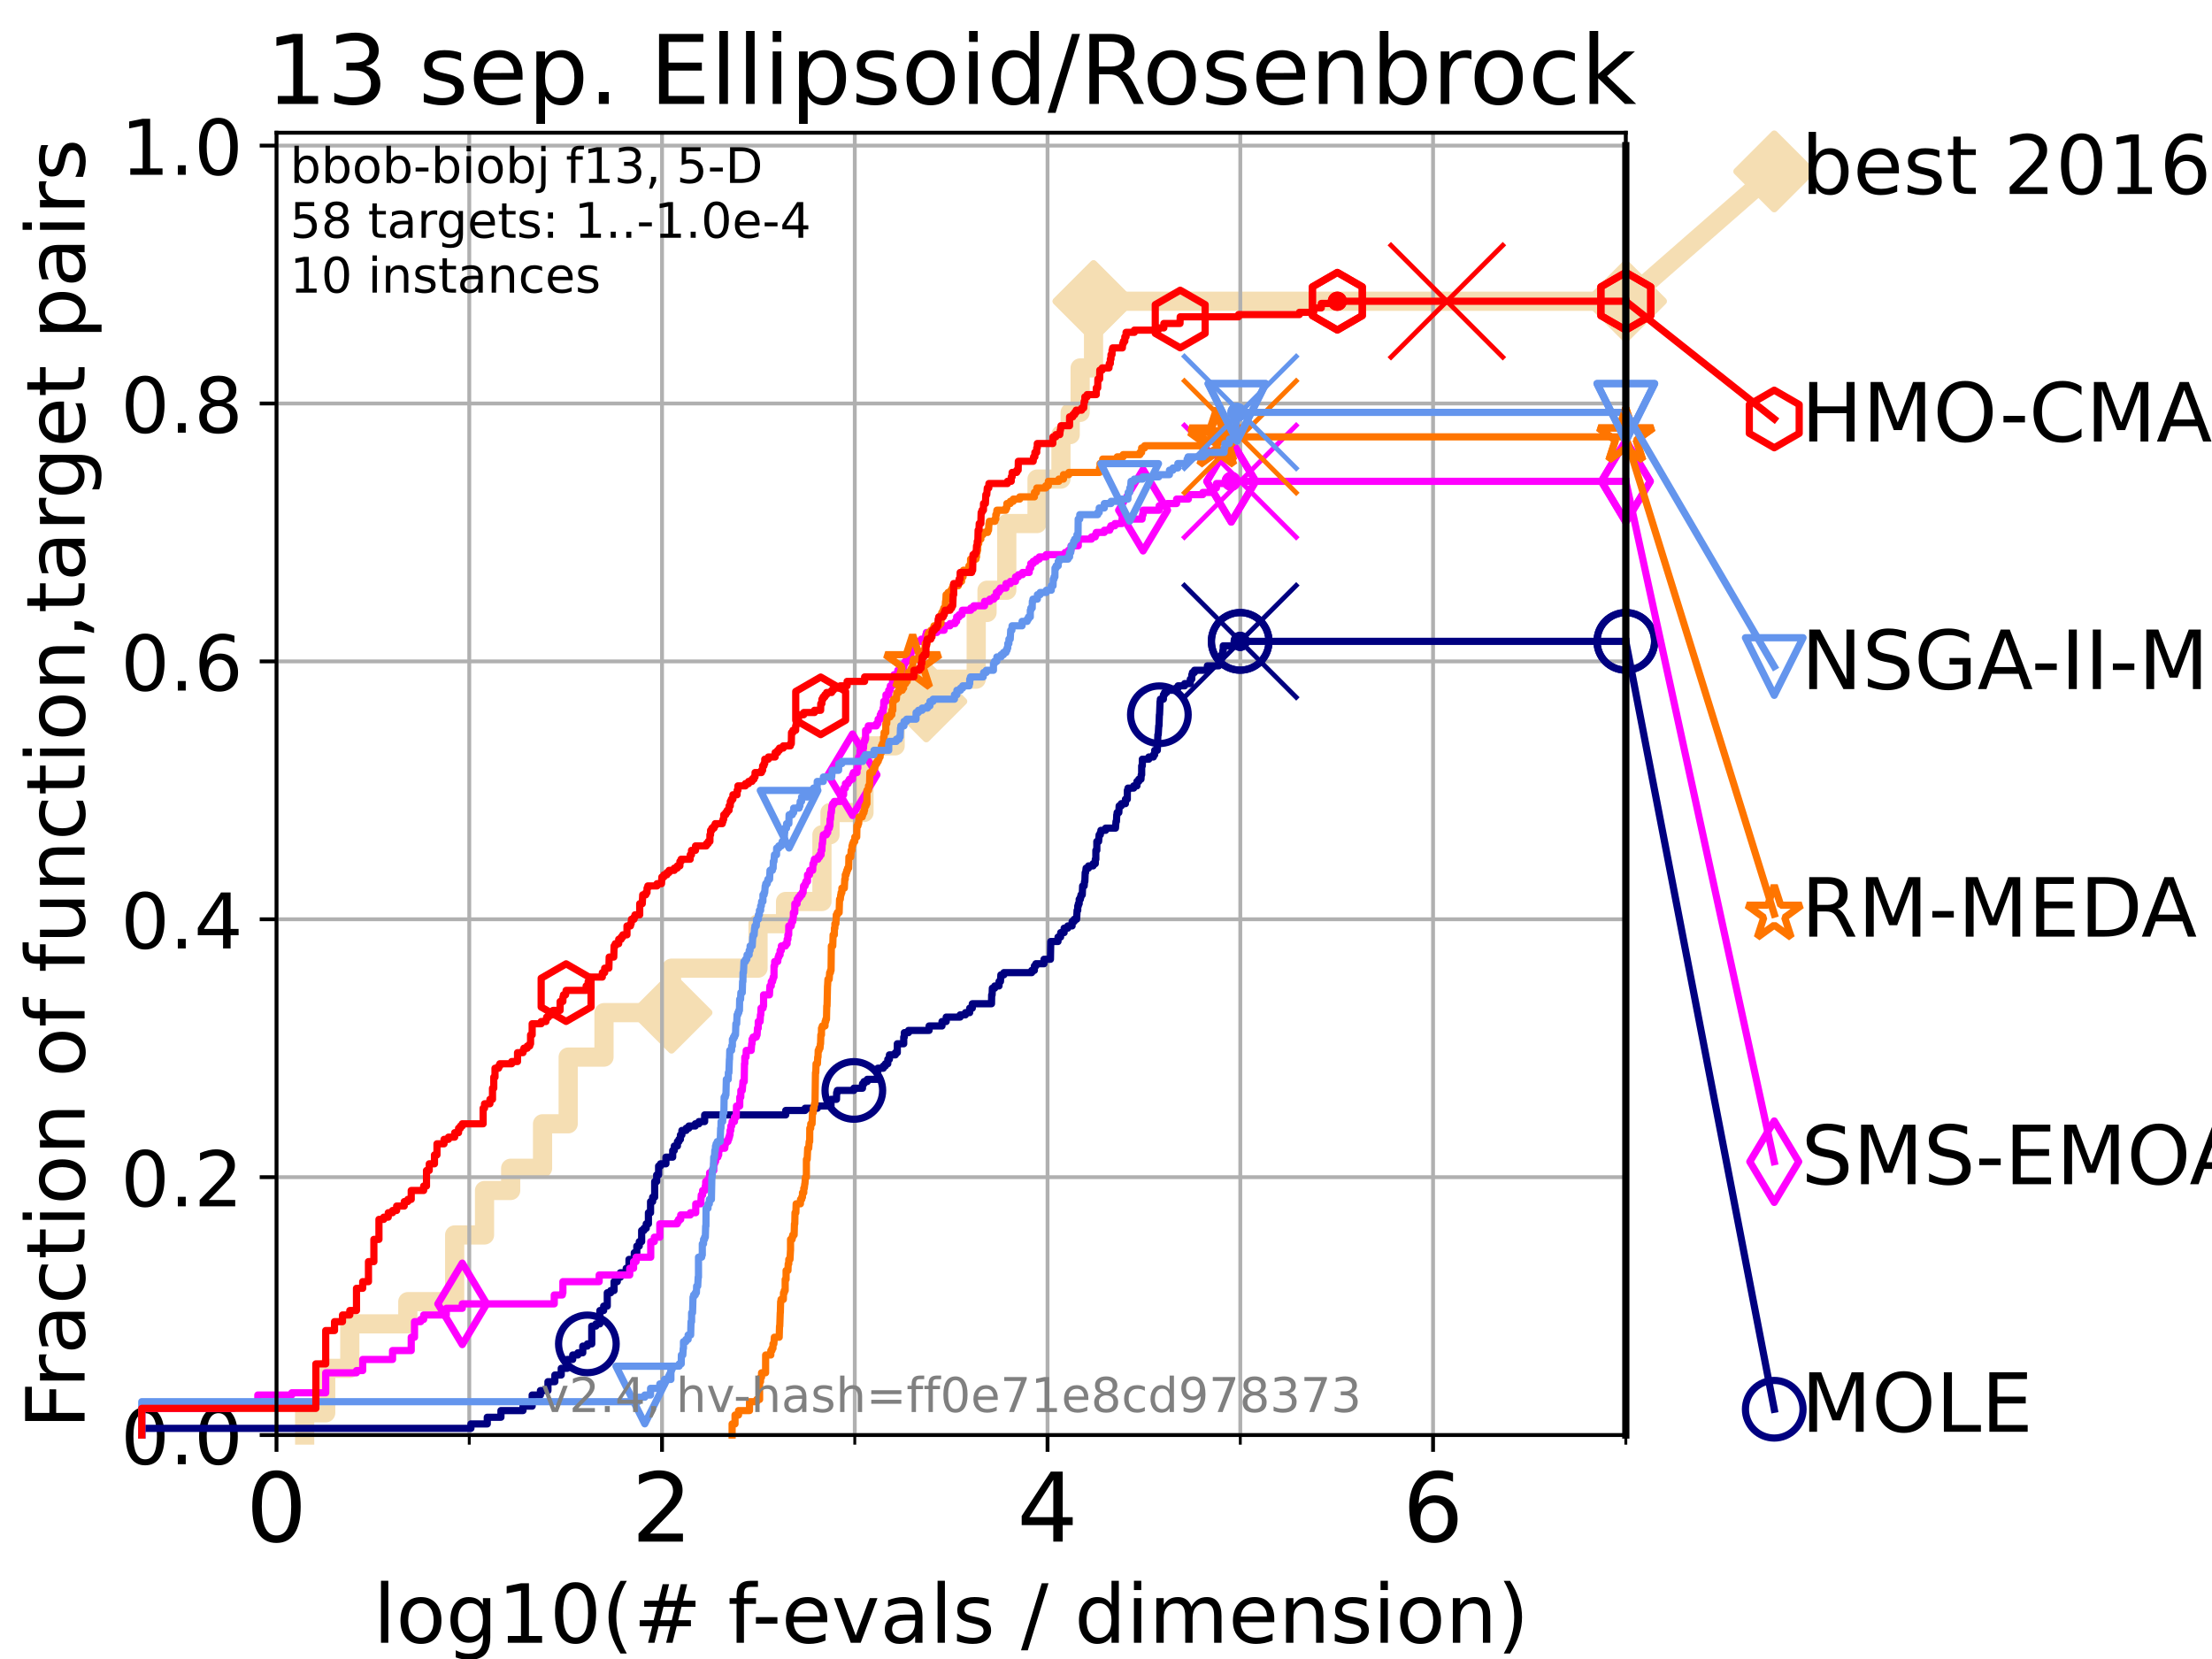 <?xml version="1.0" encoding="utf-8" standalone="no"?>
<!DOCTYPE svg PUBLIC "-//W3C//DTD SVG 1.1//EN"
  "http://www.w3.org/Graphics/SVG/1.1/DTD/svg11.dtd">
<!-- Created with matplotlib (https://matplotlib.org/) -->
<svg height="345.6pt" version="1.1" viewBox="0 0 460.8 345.6" width="460.8pt" xmlns="http://www.w3.org/2000/svg" xmlns:xlink="http://www.w3.org/1999/xlink">
 <defs>
  <style type="text/css">*{stroke-linecap:butt;stroke-linejoin:round;}</style>
 </defs>
 <g id="figure_1">
  <g id="patch_1">
   <path d="M 0 345.6 
L 460.8 345.6 
L 460.8 0 
L 0 0 
z
" style="fill:#ffffff;"/>
  </g>
  <g id="axes_1">
   <g id="patch_2">
    <path d="M 57.6 298.944 
L 338.688 298.944 
L 338.688 27.648 
L 57.6 27.648 
z
" style="fill:#ffffff;"/>
   </g>
   <g id="line2d_1">
    <path d="M 63.468 298.944 
L 63.468 294.313 
L 67.851 294.313 
L 67.851 285.05 
L 72.868 285.05 
L 72.868 275.788 
L 84.956 275.788 
L 84.956 271.157 
L 94.715 271.157 
L 94.715 257.263 
L 100.935 257.263 
L 100.935 248.001 
L 106.383 248.001 
L 106.383 243.37 
L 113.023 243.37 
L 113.023 234.107 
L 118.364 234.107 
L 118.364 220.214 
L 125.823 220.214 
L 125.823 210.951 
L 139.887 210.951 
L 139.887 201.689 
L 157.91 201.689 
L 157.91 192.426 
L 163.646 192.426 
L 163.646 187.795 
L 171.227 187.795 
L 171.227 173.901 
L 172.905 173.901 
L 172.905 169.27 
L 179.987 169.27 
L 179.987 155.377 
L 186.475 155.377 
L 186.475 146.114 
L 192.97 146.114 
L 192.97 141.483 
L 203.362 141.483 
L 203.362 127.589 
L 205.617 127.589 
L 205.617 122.958 
L 209.731 122.958 
L 209.731 109.065 
L 216.034 109.065 
L 216.034 99.802 
L 221.014 99.802 
L 221.014 90.54 
L 222.939 90.54 
L 222.939 85.909 
L 225.015 85.909 
L 225.015 76.646 
L 227.805 76.646 
L 227.805 62.753 
L 338.688 62.753 
" style="fill:none;stroke:#f5deb3;stroke-linecap:square;stroke-width:4;"/>
   </g>
   <g id="line2d_2">
    <defs>
     <path d="M -0 7.778 
L 7.778 0 
L 0 -7.778 
L -7.778 -0 
z
" id="m8755b7952d" style="stroke:#f5deb3;stroke-linejoin:miter;stroke-width:1.5;"/>
    </defs>
    <g>
     <use style="fill:#f5deb3;stroke:#f5deb3;stroke-linejoin:miter;stroke-width:1.5;" x="139.887" xlink:href="#m8755b7952d" y="210.951"/>
     <use style="fill:#f5deb3;stroke:#f5deb3;stroke-linejoin:miter;stroke-width:1.5;" x="192.97" xlink:href="#m8755b7952d" y="146.114"/>
     <use style="fill:#f5deb3;stroke:#f5deb3;stroke-linejoin:miter;stroke-width:1.5;" x="227.805" xlink:href="#m8755b7952d" y="62.753"/>
     <use style="fill:#f5deb3;stroke:#f5deb3;stroke-linejoin:miter;stroke-width:1.5;" x="227.805" xlink:href="#m8755b7952d" y="62.753"/>
     <use style="fill:#f5deb3;stroke:#f5deb3;stroke-linejoin:miter;stroke-width:1.5;" x="338.688" xlink:href="#m8755b7952d" y="62.753"/>
    </g>
   </g>
   <g id="line2d_3">
    <path style="fill:none;stroke:#f5deb3;stroke-linecap:square;stroke-width:4;"/>
    <g/>
   </g>
   <g id="line2d_4">
    <path d="M 338.688 62.753 
L 369.608 35.706 
" style="fill:none;stroke:#f5deb3;stroke-linecap:square;stroke-width:4;"/>
    <g>
     <use style="fill:#f5deb3;stroke:#f5deb3;stroke-linejoin:miter;stroke-width:1.5;" x="338.688" xlink:href="#m8755b7952d" y="62.753"/>
     <use style="fill:#f5deb3;stroke:#f5deb3;stroke-linejoin:miter;stroke-width:1.5;" x="369.608" xlink:href="#m8755b7952d" y="35.706"/>
    </g>
   </g>
   <g id="matplotlib.axis_1">
    <g id="xtick_1">
     <g id="line2d_5">
      <path clip-path="url(#pdf21a1b935)" d="M 57.6 298.944 
L 57.6 27.648 
" style="fill:none;stroke:#b0b0b0;stroke-linecap:square;stroke-width:0.8;"/>
     </g>
     <g id="line2d_6">
      <defs>
       <path d="M 0 0 
L 0 3.5 
" id="mca5da3afd0" style="stroke:#000000;stroke-width:0.8;"/>
      </defs>
      <g>
       <use style="stroke:#000000;stroke-width:0.8;" x="57.6" xlink:href="#mca5da3afd0" y="298.944"/>
      </g>
     </g>
     <g id="text_1">
      <!-- 0 -->
      <g transform="translate(51.237 321.141)scale(0.2 -0.2)">
       <defs>
        <path d="M 31.781 66.406 
Q 24.172 66.406 20.328 58.906 
Q 16.5 51.422 16.5 36.375 
Q 16.5 21.391 20.328 13.891 
Q 24.172 6.391 31.781 6.391 
Q 39.453 6.391 43.281 13.891 
Q 47.125 21.391 47.125 36.375 
Q 47.125 51.422 43.281 58.906 
Q 39.453 66.406 31.781 66.406 
z
M 31.781 74.219 
Q 44.047 74.219 50.516 64.516 
Q 56.984 54.828 56.984 36.375 
Q 56.984 17.969 50.516 8.266 
Q 44.047 -1.422 31.781 -1.422 
Q 19.531 -1.422 13.062 8.266 
Q 6.594 17.969 6.594 36.375 
Q 6.594 54.828 13.062 64.516 
Q 19.531 74.219 31.781 74.219 
z
" id="DejaVuSans-48"/>
       </defs>
       <use xlink:href="#DejaVuSans-48"/>
      </g>
     </g>
    </g>
    <g id="xtick_2">
     <g id="line2d_7">
      <path clip-path="url(#pdf21a1b935)" d="M 137.911 298.944 
L 137.911 27.648 
" style="fill:none;stroke:#b0b0b0;stroke-linecap:square;stroke-width:0.8;"/>
     </g>
     <g id="line2d_8">
      <g>
       <use style="stroke:#000000;stroke-width:0.8;" x="137.911" xlink:href="#mca5da3afd0" y="298.944"/>
      </g>
     </g>
     <g id="text_2">
      <!-- 2 -->
      <g transform="translate(131.548 321.141)scale(0.2 -0.2)">
       <defs>
        <path d="M 19.188 8.297 
L 53.609 8.297 
L 53.609 0 
L 7.328 0 
L 7.328 8.297 
Q 12.938 14.109 22.625 23.891 
Q 32.328 33.688 34.812 36.531 
Q 39.547 41.844 41.422 45.531 
Q 43.312 49.219 43.312 52.781 
Q 43.312 58.594 39.234 62.25 
Q 35.156 65.922 28.609 65.922 
Q 23.969 65.922 18.812 64.312 
Q 13.672 62.703 7.812 59.422 
L 7.812 69.391 
Q 13.766 71.781 18.938 73 
Q 24.125 74.219 28.422 74.219 
Q 39.75 74.219 46.484 68.547 
Q 53.219 62.891 53.219 53.422 
Q 53.219 48.922 51.531 44.891 
Q 49.859 40.875 45.406 35.406 
Q 44.188 33.984 37.641 27.219 
Q 31.109 20.453 19.188 8.297 
z
" id="DejaVuSans-50"/>
       </defs>
       <use xlink:href="#DejaVuSans-50"/>
      </g>
     </g>
    </g>
    <g id="xtick_3">
     <g id="line2d_9">
      <path clip-path="url(#pdf21a1b935)" d="M 218.222 298.944 
L 218.222 27.648 
" style="fill:none;stroke:#b0b0b0;stroke-linecap:square;stroke-width:0.8;"/>
     </g>
     <g id="line2d_10">
      <g>
       <use style="stroke:#000000;stroke-width:0.8;" x="218.222" xlink:href="#mca5da3afd0" y="298.944"/>
      </g>
     </g>
     <g id="text_3">
      <!-- 4 -->
      <g transform="translate(211.859 321.141)scale(0.2 -0.2)">
       <defs>
        <path d="M 37.797 64.312 
L 12.891 25.391 
L 37.797 25.391 
z
M 35.203 72.906 
L 47.609 72.906 
L 47.609 25.391 
L 58.016 25.391 
L 58.016 17.188 
L 47.609 17.188 
L 47.609 0 
L 37.797 0 
L 37.797 17.188 
L 4.891 17.188 
L 4.891 26.703 
z
" id="DejaVuSans-52"/>
       </defs>
       <use xlink:href="#DejaVuSans-52"/>
      </g>
     </g>
    </g>
    <g id="xtick_4">
     <g id="line2d_11">
      <path clip-path="url(#pdf21a1b935)" d="M 298.533 298.944 
L 298.533 27.648 
" style="fill:none;stroke:#b0b0b0;stroke-linecap:square;stroke-width:0.8;"/>
     </g>
     <g id="line2d_12">
      <g>
       <use style="stroke:#000000;stroke-width:0.8;" x="298.533" xlink:href="#mca5da3afd0" y="298.944"/>
      </g>
     </g>
     <g id="text_4">
      <!-- 6 -->
      <g transform="translate(292.17 321.141)scale(0.2 -0.2)">
       <defs>
        <path d="M 33.016 40.375 
Q 26.375 40.375 22.484 35.828 
Q 18.609 31.297 18.609 23.391 
Q 18.609 15.531 22.484 10.953 
Q 26.375 6.391 33.016 6.391 
Q 39.656 6.391 43.531 10.953 
Q 47.406 15.531 47.406 23.391 
Q 47.406 31.297 43.531 35.828 
Q 39.656 40.375 33.016 40.375 
z
M 52.594 71.297 
L 52.594 62.312 
Q 48.875 64.062 45.094 64.984 
Q 41.312 65.922 37.594 65.922 
Q 27.828 65.922 22.672 59.328 
Q 17.531 52.734 16.797 39.406 
Q 19.672 43.656 24.016 45.922 
Q 28.375 48.188 33.594 48.188 
Q 44.578 48.188 50.953 41.516 
Q 57.328 34.859 57.328 23.391 
Q 57.328 12.156 50.688 5.359 
Q 44.047 -1.422 33.016 -1.422 
Q 20.359 -1.422 13.672 8.266 
Q 6.984 17.969 6.984 36.375 
Q 6.984 53.656 15.188 63.938 
Q 23.391 74.219 37.203 74.219 
Q 40.922 74.219 44.703 73.484 
Q 48.484 72.75 52.594 71.297 
z
" id="DejaVuSans-54"/>
       </defs>
       <use xlink:href="#DejaVuSans-54"/>
      </g>
     </g>
    </g>
    <g id="xtick_5">
     <g id="line2d_13">
      <path clip-path="url(#pdf21a1b935)" d="M 97.755 298.944 
L 97.755 27.648 
" style="fill:none;stroke:#b0b0b0;stroke-linecap:square;stroke-width:0.8;"/>
     </g>
     <g id="line2d_14">
      <defs>
       <path d="M 0 0 
L 0 2 
" id="mb5bd7a090e" style="stroke:#000000;stroke-width:0.6;"/>
      </defs>
      <g>
       <use style="stroke:#000000;stroke-width:0.6;" x="97.755" xlink:href="#mb5bd7a090e" y="298.944"/>
      </g>
     </g>
    </g>
    <g id="xtick_6">
     <g id="line2d_15">
      <path clip-path="url(#pdf21a1b935)" d="M 178.066 298.944 
L 178.066 27.648 
" style="fill:none;stroke:#b0b0b0;stroke-linecap:square;stroke-width:0.8;"/>
     </g>
     <g id="line2d_16">
      <g>
       <use style="stroke:#000000;stroke-width:0.6;" x="178.066" xlink:href="#mb5bd7a090e" y="298.944"/>
      </g>
     </g>
    </g>
    <g id="xtick_7">
     <g id="line2d_17">
      <path clip-path="url(#pdf21a1b935)" d="M 258.377 298.944 
L 258.377 27.648 
" style="fill:none;stroke:#b0b0b0;stroke-linecap:square;stroke-width:0.8;"/>
     </g>
     <g id="line2d_18">
      <g>
       <use style="stroke:#000000;stroke-width:0.6;" x="258.377" xlink:href="#mb5bd7a090e" y="298.944"/>
      </g>
     </g>
    </g>
    <g id="xtick_8">
     <g id="line2d_19">
      <path clip-path="url(#pdf21a1b935)" d="M 338.688 298.944 
L 338.688 27.648 
" style="fill:none;stroke:#b0b0b0;stroke-linecap:square;stroke-width:0.8;"/>
     </g>
     <g id="line2d_20">
      <g>
       <use style="stroke:#000000;stroke-width:0.6;" x="338.688" xlink:href="#mb5bd7a090e" y="298.944"/>
      </g>
     </g>
    </g>
    <g id="text_5">
     <!-- log10(# f-evals / dimension) -->
     <g transform="translate(77.764 342.218)scale(0.17 -0.17)">
      <defs>
       <path d="M 9.422 75.984 
L 18.406 75.984 
L 18.406 0 
L 9.422 0 
z
" id="DejaVuSans-108"/>
       <path d="M 30.609 48.391 
Q 23.391 48.391 19.188 42.75 
Q 14.984 37.109 14.984 27.297 
Q 14.984 17.484 19.156 11.844 
Q 23.344 6.203 30.609 6.203 
Q 37.797 6.203 41.984 11.859 
Q 46.188 17.531 46.188 27.297 
Q 46.188 37.016 41.984 42.703 
Q 37.797 48.391 30.609 48.391 
z
M 30.609 56 
Q 42.328 56 49.016 48.375 
Q 55.719 40.766 55.719 27.297 
Q 55.719 13.875 49.016 6.219 
Q 42.328 -1.422 30.609 -1.422 
Q 18.844 -1.422 12.172 6.219 
Q 5.516 13.875 5.516 27.297 
Q 5.516 40.766 12.172 48.375 
Q 18.844 56 30.609 56 
z
" id="DejaVuSans-111"/>
       <path d="M 45.406 27.984 
Q 45.406 37.75 41.375 43.109 
Q 37.359 48.484 30.078 48.484 
Q 22.859 48.484 18.828 43.109 
Q 14.797 37.75 14.797 27.984 
Q 14.797 18.266 18.828 12.891 
Q 22.859 7.516 30.078 7.516 
Q 37.359 7.516 41.375 12.891 
Q 45.406 18.266 45.406 27.984 
z
M 54.391 6.781 
Q 54.391 -7.172 48.188 -13.984 
Q 42 -20.797 29.203 -20.797 
Q 24.469 -20.797 20.266 -20.094 
Q 16.062 -19.391 12.109 -17.922 
L 12.109 -9.188 
Q 16.062 -11.328 19.922 -12.344 
Q 23.781 -13.375 27.781 -13.375 
Q 36.625 -13.375 41.016 -8.766 
Q 45.406 -4.156 45.406 5.172 
L 45.406 9.625 
Q 42.625 4.781 38.281 2.391 
Q 33.938 0 27.875 0 
Q 17.828 0 11.672 7.656 
Q 5.516 15.328 5.516 27.984 
Q 5.516 40.672 11.672 48.328 
Q 17.828 56 27.875 56 
Q 33.938 56 38.281 53.609 
Q 42.625 51.219 45.406 46.391 
L 45.406 54.688 
L 54.391 54.688 
z
" id="DejaVuSans-103"/>
       <path d="M 12.406 8.297 
L 28.516 8.297 
L 28.516 63.922 
L 10.984 60.406 
L 10.984 69.391 
L 28.422 72.906 
L 38.281 72.906 
L 38.281 8.297 
L 54.391 8.297 
L 54.391 0 
L 12.406 0 
z
" id="DejaVuSans-49"/>
       <path d="M 31 75.875 
Q 24.469 64.656 21.281 53.656 
Q 18.109 42.672 18.109 31.391 
Q 18.109 20.125 21.312 9.062 
Q 24.516 -2 31 -13.188 
L 23.188 -13.188 
Q 15.875 -1.703 12.234 9.375 
Q 8.594 20.453 8.594 31.391 
Q 8.594 42.281 12.203 53.312 
Q 15.828 64.359 23.188 75.875 
z
" id="DejaVuSans-40"/>
       <path d="M 51.125 44 
L 36.922 44 
L 32.812 27.688 
L 47.125 27.688 
z
M 43.797 71.781 
L 38.719 51.516 
L 52.984 51.516 
L 58.109 71.781 
L 65.922 71.781 
L 60.891 51.516 
L 76.125 51.516 
L 76.125 44 
L 58.984 44 
L 54.984 27.688 
L 70.516 27.688 
L 70.516 20.219 
L 53.078 20.219 
L 48 0 
L 40.188 0 
L 45.219 20.219 
L 30.906 20.219 
L 25.875 0 
L 18.016 0 
L 23.094 20.219 
L 7.719 20.219 
L 7.719 27.688 
L 24.906 27.688 
L 29 44 
L 13.281 44 
L 13.281 51.516 
L 30.906 51.516 
L 35.891 71.781 
z
" id="DejaVuSans-35"/>
       <path id="DejaVuSans-32"/>
       <path d="M 37.109 75.984 
L 37.109 68.5 
L 28.516 68.5 
Q 23.688 68.5 21.797 66.547 
Q 19.922 64.594 19.922 59.516 
L 19.922 54.688 
L 34.719 54.688 
L 34.719 47.703 
L 19.922 47.703 
L 19.922 0 
L 10.891 0 
L 10.891 47.703 
L 2.297 47.703 
L 2.297 54.688 
L 10.891 54.688 
L 10.891 58.5 
Q 10.891 67.625 15.141 71.797 
Q 19.391 75.984 28.609 75.984 
z
" id="DejaVuSans-102"/>
       <path d="M 4.891 31.391 
L 31.203 31.391 
L 31.203 23.391 
L 4.891 23.391 
z
" id="DejaVuSans-45"/>
       <path d="M 56.203 29.594 
L 56.203 25.203 
L 14.891 25.203 
Q 15.484 15.922 20.484 11.062 
Q 25.484 6.203 34.422 6.203 
Q 39.594 6.203 44.453 7.469 
Q 49.312 8.734 54.109 11.281 
L 54.109 2.781 
Q 49.266 0.734 44.188 -0.344 
Q 39.109 -1.422 33.891 -1.422 
Q 20.797 -1.422 13.156 6.188 
Q 5.516 13.812 5.516 26.812 
Q 5.516 40.234 12.766 48.109 
Q 20.016 56 32.328 56 
Q 43.359 56 49.781 48.891 
Q 56.203 41.797 56.203 29.594 
z
M 47.219 32.234 
Q 47.125 39.594 43.094 43.984 
Q 39.062 48.391 32.422 48.391 
Q 24.906 48.391 20.391 44.141 
Q 15.875 39.891 15.188 32.172 
z
" id="DejaVuSans-101"/>
       <path d="M 2.984 54.688 
L 12.5 54.688 
L 29.594 8.797 
L 46.688 54.688 
L 56.203 54.688 
L 35.688 0 
L 23.484 0 
z
" id="DejaVuSans-118"/>
       <path d="M 34.281 27.484 
Q 23.391 27.484 19.188 25 
Q 14.984 22.516 14.984 16.5 
Q 14.984 11.719 18.141 8.906 
Q 21.297 6.109 26.703 6.109 
Q 34.188 6.109 38.703 11.406 
Q 43.219 16.703 43.219 25.484 
L 43.219 27.484 
z
M 52.203 31.203 
L 52.203 0 
L 43.219 0 
L 43.219 8.297 
Q 40.141 3.328 35.547 0.953 
Q 30.953 -1.422 24.312 -1.422 
Q 15.922 -1.422 10.953 3.297 
Q 6 8.016 6 15.922 
Q 6 25.141 12.172 29.828 
Q 18.359 34.516 30.609 34.516 
L 43.219 34.516 
L 43.219 35.406 
Q 43.219 41.609 39.141 45 
Q 35.062 48.391 27.688 48.391 
Q 23 48.391 18.547 47.266 
Q 14.109 46.141 10.016 43.891 
L 10.016 52.203 
Q 14.938 54.109 19.578 55.047 
Q 24.219 56 28.609 56 
Q 40.484 56 46.344 49.844 
Q 52.203 43.703 52.203 31.203 
z
" id="DejaVuSans-97"/>
       <path d="M 44.281 53.078 
L 44.281 44.578 
Q 40.484 46.531 36.375 47.5 
Q 32.281 48.484 27.875 48.484 
Q 21.188 48.484 17.844 46.438 
Q 14.5 44.391 14.5 40.281 
Q 14.5 37.156 16.891 35.375 
Q 19.281 33.594 26.516 31.984 
L 29.594 31.297 
Q 39.156 29.25 43.188 25.516 
Q 47.219 21.781 47.219 15.094 
Q 47.219 7.469 41.188 3.016 
Q 35.156 -1.422 24.609 -1.422 
Q 20.219 -1.422 15.453 -0.562 
Q 10.688 0.297 5.422 2 
L 5.422 11.281 
Q 10.406 8.688 15.234 7.391 
Q 20.062 6.109 24.812 6.109 
Q 31.156 6.109 34.562 8.281 
Q 37.984 10.453 37.984 14.406 
Q 37.984 18.062 35.516 20.016 
Q 33.062 21.969 24.703 23.781 
L 21.578 24.516 
Q 13.234 26.266 9.516 29.906 
Q 5.812 33.547 5.812 39.891 
Q 5.812 47.609 11.281 51.797 
Q 16.75 56 26.812 56 
Q 31.781 56 36.172 55.266 
Q 40.578 54.547 44.281 53.078 
z
" id="DejaVuSans-115"/>
       <path d="M 25.391 72.906 
L 33.688 72.906 
L 8.297 -9.281 
L 0 -9.281 
z
" id="DejaVuSans-47"/>
       <path d="M 45.406 46.391 
L 45.406 75.984 
L 54.391 75.984 
L 54.391 0 
L 45.406 0 
L 45.406 8.203 
Q 42.578 3.328 38.25 0.953 
Q 33.938 -1.422 27.875 -1.422 
Q 17.969 -1.422 11.734 6.484 
Q 5.516 14.406 5.516 27.297 
Q 5.516 40.188 11.734 48.094 
Q 17.969 56 27.875 56 
Q 33.938 56 38.25 53.625 
Q 42.578 51.266 45.406 46.391 
z
M 14.797 27.297 
Q 14.797 17.391 18.875 11.75 
Q 22.953 6.109 30.078 6.109 
Q 37.203 6.109 41.297 11.75 
Q 45.406 17.391 45.406 27.297 
Q 45.406 37.203 41.297 42.844 
Q 37.203 48.484 30.078 48.484 
Q 22.953 48.484 18.875 42.844 
Q 14.797 37.203 14.797 27.297 
z
" id="DejaVuSans-100"/>
       <path d="M 9.422 54.688 
L 18.406 54.688 
L 18.406 0 
L 9.422 0 
z
M 9.422 75.984 
L 18.406 75.984 
L 18.406 64.594 
L 9.422 64.594 
z
" id="DejaVuSans-105"/>
       <path d="M 52 44.188 
Q 55.375 50.25 60.062 53.125 
Q 64.75 56 71.094 56 
Q 79.641 56 84.281 50.016 
Q 88.922 44.047 88.922 33.016 
L 88.922 0 
L 79.891 0 
L 79.891 32.719 
Q 79.891 40.578 77.094 44.375 
Q 74.312 48.188 68.609 48.188 
Q 61.625 48.188 57.562 43.547 
Q 53.516 38.922 53.516 30.906 
L 53.516 0 
L 44.484 0 
L 44.484 32.719 
Q 44.484 40.625 41.703 44.406 
Q 38.922 48.188 33.109 48.188 
Q 26.219 48.188 22.156 43.531 
Q 18.109 38.875 18.109 30.906 
L 18.109 0 
L 9.078 0 
L 9.078 54.688 
L 18.109 54.688 
L 18.109 46.188 
Q 21.188 51.219 25.484 53.609 
Q 29.781 56 35.688 56 
Q 41.656 56 45.828 52.969 
Q 50 49.953 52 44.188 
z
" id="DejaVuSans-109"/>
       <path d="M 54.891 33.016 
L 54.891 0 
L 45.906 0 
L 45.906 32.719 
Q 45.906 40.484 42.875 44.328 
Q 39.844 48.188 33.797 48.188 
Q 26.516 48.188 22.312 43.547 
Q 18.109 38.922 18.109 30.906 
L 18.109 0 
L 9.078 0 
L 9.078 54.688 
L 18.109 54.688 
L 18.109 46.188 
Q 21.344 51.125 25.703 53.562 
Q 30.078 56 35.797 56 
Q 45.219 56 50.047 50.172 
Q 54.891 44.344 54.891 33.016 
z
" id="DejaVuSans-110"/>
       <path d="M 8.016 75.875 
L 15.828 75.875 
Q 23.141 64.359 26.781 53.312 
Q 30.422 42.281 30.422 31.391 
Q 30.422 20.453 26.781 9.375 
Q 23.141 -1.703 15.828 -13.188 
L 8.016 -13.188 
Q 14.5 -2 17.703 9.062 
Q 20.906 20.125 20.906 31.391 
Q 20.906 42.672 17.703 53.656 
Q 14.5 64.656 8.016 75.875 
z
" id="DejaVuSans-41"/>
      </defs>
      <use xlink:href="#DejaVuSans-108"/>
      <use x="27.783" xlink:href="#DejaVuSans-111"/>
      <use x="88.965" xlink:href="#DejaVuSans-103"/>
      <use x="152.441" xlink:href="#DejaVuSans-49"/>
      <use x="216.064" xlink:href="#DejaVuSans-48"/>
      <use x="279.688" xlink:href="#DejaVuSans-40"/>
      <use x="318.701" xlink:href="#DejaVuSans-35"/>
      <use x="402.49" xlink:href="#DejaVuSans-32"/>
      <use x="434.277" xlink:href="#DejaVuSans-102"/>
      <use x="463.982" xlink:href="#DejaVuSans-45"/>
      <use x="500.066" xlink:href="#DejaVuSans-101"/>
      <use x="561.59" xlink:href="#DejaVuSans-118"/>
      <use x="620.77" xlink:href="#DejaVuSans-97"/>
      <use x="682.049" xlink:href="#DejaVuSans-108"/>
      <use x="709.832" xlink:href="#DejaVuSans-115"/>
      <use x="761.932" xlink:href="#DejaVuSans-32"/>
      <use x="793.719" xlink:href="#DejaVuSans-47"/>
      <use x="827.41" xlink:href="#DejaVuSans-32"/>
      <use x="859.197" xlink:href="#DejaVuSans-100"/>
      <use x="922.674" xlink:href="#DejaVuSans-105"/>
      <use x="950.457" xlink:href="#DejaVuSans-109"/>
      <use x="1047.869" xlink:href="#DejaVuSans-101"/>
      <use x="1109.393" xlink:href="#DejaVuSans-110"/>
      <use x="1172.771" xlink:href="#DejaVuSans-115"/>
      <use x="1224.871" xlink:href="#DejaVuSans-105"/>
      <use x="1252.654" xlink:href="#DejaVuSans-111"/>
      <use x="1313.836" xlink:href="#DejaVuSans-110"/>
      <use x="1377.215" xlink:href="#DejaVuSans-41"/>
     </g>
    </g>
   </g>
   <g id="matplotlib.axis_2">
    <g id="ytick_1">
     <g id="line2d_21">
      <path clip-path="url(#pdf21a1b935)" d="M 57.6 298.944 
L 338.688 298.944 
" style="fill:none;stroke:#b0b0b0;stroke-linecap:square;stroke-width:0.8;"/>
     </g>
     <g id="line2d_22">
      <defs>
       <path d="M 0 0 
L -3.5 0 
" id="m1f0f60eeb9" style="stroke:#000000;stroke-width:0.8;"/>
      </defs>
      <g>
       <use style="stroke:#000000;stroke-width:0.8;" x="57.6" xlink:href="#m1f0f60eeb9" y="298.944"/>
      </g>
     </g>
     <g id="text_6">
      <!-- 0.0 -->
      <g transform="translate(25.155 305.023)scale(0.16 -0.16)">
       <defs>
        <path d="M 10.688 12.406 
L 21 12.406 
L 21 0 
L 10.688 0 
z
" id="DejaVuSans-46"/>
       </defs>
       <use xlink:href="#DejaVuSans-48"/>
       <use x="63.623" xlink:href="#DejaVuSans-46"/>
       <use x="95.41" xlink:href="#DejaVuSans-48"/>
      </g>
     </g>
    </g>
    <g id="ytick_2">
     <g id="line2d_23">
      <path clip-path="url(#pdf21a1b935)" d="M 57.6 245.222 
L 338.688 245.222 
" style="fill:none;stroke:#b0b0b0;stroke-linecap:square;stroke-width:0.8;"/>
     </g>
     <g id="line2d_24">
      <g>
       <use style="stroke:#000000;stroke-width:0.8;" x="57.6" xlink:href="#m1f0f60eeb9" y="245.222"/>
      </g>
     </g>
     <g id="text_7">
      <!-- 0.2 -->
      <g transform="translate(25.155 251.301)scale(0.16 -0.16)">
       <use xlink:href="#DejaVuSans-48"/>
       <use x="63.623" xlink:href="#DejaVuSans-46"/>
       <use x="95.41" xlink:href="#DejaVuSans-50"/>
      </g>
     </g>
    </g>
    <g id="ytick_3">
     <g id="line2d_25">
      <path clip-path="url(#pdf21a1b935)" d="M 57.6 191.5 
L 338.688 191.5 
" style="fill:none;stroke:#b0b0b0;stroke-linecap:square;stroke-width:0.8;"/>
     </g>
     <g id="line2d_26">
      <g>
       <use style="stroke:#000000;stroke-width:0.8;" x="57.6" xlink:href="#m1f0f60eeb9" y="191.5"/>
      </g>
     </g>
     <g id="text_8">
      <!-- 0.4 -->
      <g transform="translate(25.155 197.579)scale(0.16 -0.16)">
       <use xlink:href="#DejaVuSans-48"/>
       <use x="63.623" xlink:href="#DejaVuSans-46"/>
       <use x="95.41" xlink:href="#DejaVuSans-52"/>
      </g>
     </g>
    </g>
    <g id="ytick_4">
     <g id="line2d_27">
      <path clip-path="url(#pdf21a1b935)" d="M 57.6 137.778 
L 338.688 137.778 
" style="fill:none;stroke:#b0b0b0;stroke-linecap:square;stroke-width:0.8;"/>
     </g>
     <g id="line2d_28">
      <g>
       <use style="stroke:#000000;stroke-width:0.8;" x="57.6" xlink:href="#m1f0f60eeb9" y="137.778"/>
      </g>
     </g>
     <g id="text_9">
      <!-- 0.6 -->
      <g transform="translate(25.155 143.857)scale(0.16 -0.16)">
       <use xlink:href="#DejaVuSans-48"/>
       <use x="63.623" xlink:href="#DejaVuSans-46"/>
       <use x="95.41" xlink:href="#DejaVuSans-54"/>
      </g>
     </g>
    </g>
    <g id="ytick_5">
     <g id="line2d_29">
      <path clip-path="url(#pdf21a1b935)" d="M 57.6 84.056 
L 338.688 84.056 
" style="fill:none;stroke:#b0b0b0;stroke-linecap:square;stroke-width:0.8;"/>
     </g>
     <g id="line2d_30">
      <g>
       <use style="stroke:#000000;stroke-width:0.8;" x="57.6" xlink:href="#m1f0f60eeb9" y="84.056"/>
      </g>
     </g>
     <g id="text_10">
      <!-- 0.8 -->
      <g transform="translate(25.155 90.135)scale(0.16 -0.16)">
       <defs>
        <path d="M 31.781 34.625 
Q 24.75 34.625 20.719 30.859 
Q 16.703 27.094 16.703 20.516 
Q 16.703 13.922 20.719 10.156 
Q 24.75 6.391 31.781 6.391 
Q 38.812 6.391 42.859 10.172 
Q 46.922 13.969 46.922 20.516 
Q 46.922 27.094 42.891 30.859 
Q 38.875 34.625 31.781 34.625 
z
M 21.922 38.812 
Q 15.578 40.375 12.031 44.719 
Q 8.5 49.078 8.5 55.328 
Q 8.5 64.062 14.719 69.141 
Q 20.953 74.219 31.781 74.219 
Q 42.672 74.219 48.875 69.141 
Q 55.078 64.062 55.078 55.328 
Q 55.078 49.078 51.531 44.719 
Q 48 40.375 41.703 38.812 
Q 48.828 37.156 52.797 32.312 
Q 56.781 27.484 56.781 20.516 
Q 56.781 9.906 50.312 4.234 
Q 43.844 -1.422 31.781 -1.422 
Q 19.734 -1.422 13.25 4.234 
Q 6.781 9.906 6.781 20.516 
Q 6.781 27.484 10.781 32.312 
Q 14.797 37.156 21.922 38.812 
z
M 18.312 54.391 
Q 18.312 48.734 21.844 45.562 
Q 25.391 42.391 31.781 42.391 
Q 38.141 42.391 41.719 45.562 
Q 45.312 48.734 45.312 54.391 
Q 45.312 60.062 41.719 63.234 
Q 38.141 66.406 31.781 66.406 
Q 25.391 66.406 21.844 63.234 
Q 18.312 60.062 18.312 54.391 
z
" id="DejaVuSans-56"/>
       </defs>
       <use xlink:href="#DejaVuSans-48"/>
       <use x="63.623" xlink:href="#DejaVuSans-46"/>
       <use x="95.41" xlink:href="#DejaVuSans-56"/>
      </g>
     </g>
    </g>
    <g id="ytick_6">
     <g id="line2d_31">
      <path clip-path="url(#pdf21a1b935)" d="M 57.6 30.334 
L 338.688 30.334 
" style="fill:none;stroke:#b0b0b0;stroke-linecap:square;stroke-width:0.8;"/>
     </g>
     <g id="line2d_32">
      <g>
       <use style="stroke:#000000;stroke-width:0.8;" x="57.6" xlink:href="#m1f0f60eeb9" y="30.334"/>
      </g>
     </g>
     <g id="text_11">
      <!-- 1.0 -->
      <g transform="translate(25.155 36.413)scale(0.16 -0.16)">
       <use xlink:href="#DejaVuSans-49"/>
       <use x="63.623" xlink:href="#DejaVuSans-46"/>
       <use x="95.41" xlink:href="#DejaVuSans-48"/>
      </g>
     </g>
    </g>
    <g id="text_12">
     <!-- Fraction of function,target pairs -->
     <g transform="translate(17.62 297.681)rotate(-90)scale(0.17 -0.17)">
      <defs>
       <path d="M 9.812 72.906 
L 51.703 72.906 
L 51.703 64.594 
L 19.672 64.594 
L 19.672 43.109 
L 48.578 43.109 
L 48.578 34.812 
L 19.672 34.812 
L 19.672 0 
L 9.812 0 
z
" id="DejaVuSans-70"/>
       <path d="M 41.109 46.297 
Q 39.594 47.172 37.812 47.578 
Q 36.031 48 33.891 48 
Q 26.266 48 22.188 43.047 
Q 18.109 38.094 18.109 28.812 
L 18.109 0 
L 9.078 0 
L 9.078 54.688 
L 18.109 54.688 
L 18.109 46.188 
Q 20.953 51.172 25.484 53.578 
Q 30.031 56 36.531 56 
Q 37.453 56 38.578 55.875 
Q 39.703 55.766 41.062 55.516 
z
" id="DejaVuSans-114"/>
       <path d="M 48.781 52.594 
L 48.781 44.188 
Q 44.969 46.297 41.141 47.344 
Q 37.312 48.391 33.406 48.391 
Q 24.656 48.391 19.812 42.844 
Q 14.984 37.312 14.984 27.297 
Q 14.984 17.281 19.812 11.734 
Q 24.656 6.203 33.406 6.203 
Q 37.312 6.203 41.141 7.25 
Q 44.969 8.297 48.781 10.406 
L 48.781 2.094 
Q 45.016 0.344 40.984 -0.531 
Q 36.969 -1.422 32.422 -1.422 
Q 20.062 -1.422 12.781 6.344 
Q 5.516 14.109 5.516 27.297 
Q 5.516 40.672 12.859 48.328 
Q 20.219 56 33.016 56 
Q 37.156 56 41.109 55.141 
Q 45.062 54.297 48.781 52.594 
z
" id="DejaVuSans-99"/>
       <path d="M 18.312 70.219 
L 18.312 54.688 
L 36.812 54.688 
L 36.812 47.703 
L 18.312 47.703 
L 18.312 18.016 
Q 18.312 11.328 20.141 9.422 
Q 21.969 7.516 27.594 7.516 
L 36.812 7.516 
L 36.812 0 
L 27.594 0 
Q 17.188 0 13.234 3.875 
Q 9.281 7.766 9.281 18.016 
L 9.281 47.703 
L 2.688 47.703 
L 2.688 54.688 
L 9.281 54.688 
L 9.281 70.219 
z
" id="DejaVuSans-116"/>
       <path d="M 8.5 21.578 
L 8.5 54.688 
L 17.484 54.688 
L 17.484 21.922 
Q 17.484 14.156 20.5 10.266 
Q 23.531 6.391 29.594 6.391 
Q 36.859 6.391 41.078 11.031 
Q 45.312 15.672 45.312 23.688 
L 45.312 54.688 
L 54.297 54.688 
L 54.297 0 
L 45.312 0 
L 45.312 8.406 
Q 42.047 3.422 37.719 1 
Q 33.406 -1.422 27.688 -1.422 
Q 18.266 -1.422 13.375 4.438 
Q 8.5 10.297 8.5 21.578 
z
M 31.109 56 
z
" id="DejaVuSans-117"/>
       <path d="M 11.719 12.406 
L 22.016 12.406 
L 22.016 4 
L 14.016 -11.625 
L 7.719 -11.625 
L 11.719 4 
z
" id="DejaVuSans-44"/>
       <path d="M 18.109 8.203 
L 18.109 -20.797 
L 9.078 -20.797 
L 9.078 54.688 
L 18.109 54.688 
L 18.109 46.391 
Q 20.953 51.266 25.266 53.625 
Q 29.594 56 35.594 56 
Q 45.562 56 51.781 48.094 
Q 58.016 40.188 58.016 27.297 
Q 58.016 14.406 51.781 6.484 
Q 45.562 -1.422 35.594 -1.422 
Q 29.594 -1.422 25.266 0.953 
Q 20.953 3.328 18.109 8.203 
z
M 48.688 27.297 
Q 48.688 37.203 44.609 42.844 
Q 40.531 48.484 33.406 48.484 
Q 26.266 48.484 22.188 42.844 
Q 18.109 37.203 18.109 27.297 
Q 18.109 17.391 22.188 11.75 
Q 26.266 6.109 33.406 6.109 
Q 40.531 6.109 44.609 11.75 
Q 48.688 17.391 48.688 27.297 
z
" id="DejaVuSans-112"/>
      </defs>
      <use xlink:href="#DejaVuSans-70"/>
      <use x="50.27" xlink:href="#DejaVuSans-114"/>
      <use x="91.383" xlink:href="#DejaVuSans-97"/>
      <use x="152.662" xlink:href="#DejaVuSans-99"/>
      <use x="207.643" xlink:href="#DejaVuSans-116"/>
      <use x="246.852" xlink:href="#DejaVuSans-105"/>
      <use x="274.635" xlink:href="#DejaVuSans-111"/>
      <use x="335.816" xlink:href="#DejaVuSans-110"/>
      <use x="399.195" xlink:href="#DejaVuSans-32"/>
      <use x="430.982" xlink:href="#DejaVuSans-111"/>
      <use x="492.164" xlink:href="#DejaVuSans-102"/>
      <use x="527.369" xlink:href="#DejaVuSans-32"/>
      <use x="559.156" xlink:href="#DejaVuSans-102"/>
      <use x="594.361" xlink:href="#DejaVuSans-117"/>
      <use x="657.74" xlink:href="#DejaVuSans-110"/>
      <use x="721.119" xlink:href="#DejaVuSans-99"/>
      <use x="776.1" xlink:href="#DejaVuSans-116"/>
      <use x="815.309" xlink:href="#DejaVuSans-105"/>
      <use x="843.092" xlink:href="#DejaVuSans-111"/>
      <use x="904.273" xlink:href="#DejaVuSans-110"/>
      <use x="967.652" xlink:href="#DejaVuSans-44"/>
      <use x="999.439" xlink:href="#DejaVuSans-116"/>
      <use x="1038.648" xlink:href="#DejaVuSans-97"/>
      <use x="1099.928" xlink:href="#DejaVuSans-114"/>
      <use x="1139.291" xlink:href="#DejaVuSans-103"/>
      <use x="1202.768" xlink:href="#DejaVuSans-101"/>
      <use x="1264.291" xlink:href="#DejaVuSans-116"/>
      <use x="1303.5" xlink:href="#DejaVuSans-32"/>
      <use x="1335.287" xlink:href="#DejaVuSans-112"/>
      <use x="1398.764" xlink:href="#DejaVuSans-97"/>
      <use x="1460.043" xlink:href="#DejaVuSans-105"/>
      <use x="1487.826" xlink:href="#DejaVuSans-114"/>
      <use x="1528.939" xlink:href="#DejaVuSans-115"/>
     </g>
    </g>
   </g>
   <g id="line2d_33">
    <defs>
     <path d="M 0 1.5 
C 0.398 1.5 0.779 1.342 1.061 1.061 
C 1.342 0.779 1.5 0.398 1.5 0 
C 1.5 -0.398 1.342 -0.779 1.061 -1.061 
C 0.779 -1.342 0.398 -1.5 0 -1.5 
C -0.398 -1.5 -0.779 -1.342 -1.061 -1.061 
C -1.342 -0.779 -1.5 -0.398 -1.5 0 
C -1.5 0.398 -1.342 0.779 -1.061 1.061 
C -0.779 1.342 -0.398 1.5 0 1.5 
z
" id="m34aa2ed140" style="stroke:#f5deb3;"/>
    </defs>
    <g>
     <use style="fill:#f5deb3;stroke:#f5deb3;" x="227.805" xlink:href="#m34aa2ed140" y="62.753"/>
     <use style="fill:#f5deb3;stroke:#f5deb3;" x="227.805" xlink:href="#m34aa2ed140" y="62.753"/>
    </g>
   </g>
   <g id="line2d_34">
    <defs>
     <path d="M 0 1.5 
C 0.398 1.5 0.779 1.342 1.061 1.061 
C 1.342 0.779 1.5 0.398 1.5 0 
C 1.5 -0.398 1.342 -0.779 1.061 -1.061 
C 0.779 -1.342 0.398 -1.5 0 -1.5 
C -0.398 -1.5 -0.779 -1.342 -1.061 -1.061 
C -1.342 -0.779 -1.5 -0.398 -1.5 0 
C -1.5 0.398 -1.342 0.779 -1.061 1.061 
C -0.779 1.342 -0.398 1.5 0 1.5 
z
" id="mdc463e1dc8" style="stroke:#000080;"/>
    </defs>
    <g>
     <use style="fill:#000080;stroke:#000080;" x="258.352" xlink:href="#mdc463e1dc8" y="133.61"/>
     <use style="fill:#000080;stroke:#000080;" x="258.352" xlink:href="#mdc463e1dc8" y="133.61"/>
    </g>
   </g>
   <g id="line2d_35">
    <path d="M 29.533 298.944 
L 29.533 297.555 
L 98.101 297.555 
L 98.101 296.628 
L 101.507 296.628 
L 101.507 295.239 
L 104.355 295.239 
L 104.355 293.85 
L 108.949 293.85 
L 108.949 292.923 
L 110.86 292.923 
L 110.86 290.608 
L 112.581 290.608 
L 112.581 289.682 
L 114.148 289.682 
L 114.148 287.829 
L 115.586 287.829 
L 115.586 286.44 
L 116.914 286.44 
L 116.914 285.05 
L 118.149 285.05 
L 118.149 283.198 
L 119.301 283.198 
L 119.301 282.272 
L 120.382 282.272 
L 120.382 281.809 
L 121.4 281.809 
L 121.4 280.419 
L 122.362 280.419 
L 122.362 279.956 
L 123.274 279.956 
L 123.274 276.251 
L 124.14 276.251 
L 124.14 275.788 
L 124.965 275.788 
L 124.965 273.009 
L 125.753 273.009 
L 125.753 272.083 
L 126.507 272.083 
L 126.507 269.304 
L 127.229 269.304 
L 127.229 268.841 
L 127.923 268.841 
L 127.923 266.989 
L 128.591 266.989 
L 128.591 266.062 
L 129.233 266.062 
L 129.233 265.136 
L 130.452 265.136 
L 130.452 264.21 
L 131.031 264.21 
L 131.031 262.357 
L 132.133 262.357 
L 132.133 260.968 
L 132.66 260.968 
L 132.66 259.579 
L 133.171 259.579 
L 133.171 258.653 
L 133.667 258.653 
L 133.667 256.337 
L 134.15 256.337 
L 134.15 255.874 
L 134.619 255.874 
L 134.619 254.948 
L 135.077 254.948 
L 135.077 252.632 
L 135.522 252.632 
L 135.522 250.316 
L 135.957 250.316 
L 135.957 249.39 
L 136.381 249.39 
L 136.381 246.148 
L 136.795 246.148 
L 136.795 244.759 
L 137.199 244.759 
L 137.199 242.906 
L 137.594 242.906 
L 137.594 242.443 
L 138.728 242.443 
L 138.728 241.054 
L 140.135 241.054 
L 140.135 239.665 
L 140.469 239.665 
L 140.469 238.738 
L 141.119 238.738 
L 141.119 237.812 
L 141.436 237.812 
L 141.436 237.349 
L 141.746 237.349 
L 141.746 236.423 
L 142.052 236.423 
L 142.052 235.496 
L 142.937 235.496 
L 142.937 235.033 
L 143.502 235.033 
L 143.502 234.57 
L 144.842 234.57 
L 144.842 234.107 
L 145.599 234.107 
L 145.599 233.644 
L 146.791 233.644 
L 146.791 232.255 
L 163.685 232.255 
L 163.685 231.328 
L 167.723 231.328 
L 167.723 230.865 
L 170.283 230.865 
L 170.283 230.402 
L 173.114 230.402 
L 173.114 229.013 
L 174.257 229.013 
L 174.288 227.623 
L 174.426 227.623 
L 174.426 227.16 
L 177.87 227.16 
L 177.87 226.697 
L 179.671 226.697 
L 179.671 225.771 
L 179.993 225.771 
L 179.993 225.308 
L 180.67 225.308 
L 180.67 224.845 
L 182.783 224.845 
L 182.866 222.529 
L 184.006 222.529 
L 184.006 222.066 
L 184.445 222.066 
L 184.445 221.603 
L 184.943 221.603 
L 184.943 220.677 
L 185.281 220.677 
L 185.281 219.75 
L 186.525 219.75 
L 186.525 219.287 
L 186.926 219.287 
L 186.926 217.435 
L 188.263 217.435 
L 188.263 216.045 
L 188.385 216.045 
L 188.385 215.119 
L 189.262 215.119 
L 189.262 214.656 
L 193.545 214.656 
L 193.545 213.73 
L 196.235 213.73 
L 196.235 212.804 
L 197.113 212.804 
L 197.113 211.877 
L 200.015 211.877 
L 200.015 211.414 
L 201.12 211.414 
L 201.12 210.951 
L 202 210.951 
L 202 210.025 
L 202.55 210.025 
L 202.55 209.099 
L 206.55 209.099 
L 206.58 207.246 
L 206.677 207.246 
L 206.722 205.857 
L 207.218 205.857 
L 207.218 205.394 
L 208.113 205.394 
L 208.113 204.467 
L 208.416 204.467 
L 208.496 203.078 
L 209.125 203.078 
L 209.125 202.615 
L 214.931 202.615 
L 214.931 202.152 
L 215.478 202.152 
L 215.478 201.226 
L 215.791 201.226 
L 215.791 200.762 
L 217.485 200.762 
L 217.485 199.836 
L 218.828 199.836 
L 218.891 196.131 
L 220.402 196.131 
L 220.402 195.205 
L 220.942 195.205 
L 220.96 194.279 
L 221.677 194.279 
L 221.677 193.353 
L 222.436 193.353 
L 222.436 192.889 
L 223.339 192.889 
L 223.339 191.963 
L 223.777 191.963 
L 223.777 191.5 
L 224.278 191.5 
L 224.378 189.648 
L 224.515 189.648 
L 224.515 188.721 
L 224.64 188.721 
L 224.64 188.258 
L 224.816 188.258 
L 224.816 187.332 
L 225.063 187.332 
L 225.063 186.869 
L 225.185 186.869 
L 225.185 186.406 
L 225.458 186.406 
L 225.53 184.553 
L 225.854 184.553 
L 225.924 183.627 
L 225.994 183.627 
L 226.064 181.775 
L 226.149 181.775 
L 226.252 180.848 
L 226.756 180.848 
L 226.756 180.385 
L 227.71 180.385 
L 227.71 179.922 
L 228.171 179.922 
L 228.171 178.996 
L 228.287 178.996 
L 228.287 177.143 
L 228.489 177.143 
L 228.489 175.291 
L 228.864 175.291 
L 228.965 173.901 
L 229.216 173.901 
L 229.216 173.438 
L 229.338 173.438 
L 229.338 172.975 
L 230.326 172.975 
L 230.326 172.512 
L 232.375 172.512 
L 232.484 171.123 
L 232.578 171.123 
L 232.64 169.733 
L 232.715 169.733 
L 232.715 169.27 
L 233.077 169.27 
L 233.137 167.881 
L 233.582 167.881 
L 233.582 167.418 
L 234.45 167.418 
L 234.45 166.492 
L 234.838 166.492 
L 234.848 164.639 
L 234.984 164.639 
L 234.984 164.176 
L 236.169 164.176 
L 236.169 163.713 
L 236.844 163.713 
L 236.844 162.787 
L 237.231 162.787 
L 237.231 162.323 
L 237.687 162.323 
L 237.742 161.397 
L 237.83 161.397 
L 237.83 159.545 
L 237.967 159.545 
L 237.967 158.155 
L 239.316 158.155 
L 239.316 157.692 
L 240.279 157.692 
L 240.279 157.229 
L 240.542 157.229 
L 240.542 156.303 
L 241.094 156.303 
L 241.204 153.061 
L 241.278 153.061 
L 241.387 151.209 
L 241.438 151.209 
L 241.519 148.893 
L 241.556 148.893 
L 241.666 146.114 
L 241.724 146.114 
L 241.724 145.651 
L 242.357 145.651 
L 242.357 144.725 
L 242.594 144.725 
L 242.594 144.262 
L 243.038 144.262 
L 243.038 143.799 
L 244.958 143.799 
L 244.958 143.336 
L 245.408 143.336 
L 245.408 142.872 
L 246.786 142.872 
L 246.786 142.409 
L 247.962 142.409 
L 247.962 141.483 
L 248.268 141.483 
L 248.268 140.557 
L 248.406 140.557 
L 248.406 140.094 
L 248.83 140.094 
L 248.83 139.631 
L 251.519 139.631 
L 251.519 138.704 
L 253.893 138.704 
L 253.982 137.315 
L 254.473 137.315 
L 254.473 136.389 
L 254.638 136.389 
L 254.743 135.462 
L 254.819 135.462 
L 254.819 134.536 
L 258.352 134.536 
L 258.352 133.61 
L 338.688 133.61 
L 338.688 133.61 
" style="fill:none;stroke:#000080;stroke-linecap:square;stroke-width:1.5;"/>
   </g>
   <g id="line2d_36">
    <defs>
     <path d="M 0 6 
C 1.591 6 3.117 5.368 4.243 4.243 
C 5.368 3.117 6 1.591 6 0 
C 6 -1.591 5.368 -3.117 4.243 -4.243 
C 3.117 -5.368 1.591 -6 0 -6 
C -1.591 -6 -3.117 -5.368 -4.243 -4.243 
C -5.368 -3.117 -6 -1.591 -6 0 
C -6 1.591 -5.368 3.117 -4.243 4.243 
C -3.117 5.368 -1.591 6 0 6 
z
" id="m1ae9af33f0" style="stroke:#000080;stroke-width:1.5;"/>
    </defs>
    <g>
     <use style="fill-opacity:0;stroke:#000080;stroke-width:1.5;" x="122.362" xlink:href="#m1ae9af33f0" y="279.956"/>
     <use style="fill-opacity:0;stroke:#000080;stroke-width:1.5;" x="177.87" xlink:href="#m1ae9af33f0" y="227.16"/>
     <use style="fill-opacity:0;stroke:#000080;stroke-width:1.5;" x="241.519" xlink:href="#m1ae9af33f0" y="148.893"/>
     <use style="fill-opacity:0;stroke:#000080;stroke-width:1.5;" x="258.352" xlink:href="#m1ae9af33f0" y="133.61"/>
     <use style="fill-opacity:0;stroke:#000080;stroke-width:1.5;" x="258.352" xlink:href="#m1ae9af33f0" y="133.61"/>
     <use style="fill-opacity:0;stroke:#000080;stroke-width:1.5;" x="338.688" xlink:href="#m1ae9af33f0" y="133.61"/>
    </g>
   </g>
   <g id="line2d_37">
    <path style="fill:none;stroke:#000080;stroke-linecap:square;stroke-width:1.5;"/>
    <g/>
   </g>
   <g id="line2d_38">
    <path clip-path="url(#pdf21a1b935)" d="M 258.377 133.61 
" style="fill:none;stroke:#000080;stroke-linecap:square;stroke-width:1.5;"/>
    <defs>
     <path d="M -12 12 
L 12 -12 
M -12 -12 
L 12 12 
" id="m0aecd7021c" style="stroke:#000080;"/>
    </defs>
    <g clip-path="url(#pdf21a1b935)">
     <use style="fill:#000080;stroke:#000080;" x="258.377" xlink:href="#m0aecd7021c" y="133.61"/>
    </g>
   </g>
   <g id="line2d_39">
    <defs>
     <path d="M 0 1.5 
C 0.398 1.5 0.779 1.342 1.061 1.061 
C 1.342 0.779 1.5 0.398 1.5 0 
C 1.5 -0.398 1.342 -0.779 1.061 -1.061 
C 0.779 -1.342 0.398 -1.5 0 -1.5 
C -0.398 -1.5 -0.779 -1.342 -1.061 -1.061 
C -1.342 -0.779 -1.5 -0.398 -1.5 0 
C -1.5 0.398 -1.342 0.779 -1.061 1.061 
C -0.779 1.342 -0.398 1.5 0 1.5 
z
" id="m46df0a525d" style="stroke:#ff00ff;"/>
    </defs>
    <g>
     <use style="fill:#ff00ff;stroke:#ff00ff;" x="256.491" xlink:href="#m46df0a525d" y="100.265"/>
     <use style="fill:#ff00ff;stroke:#ff00ff;" x="256.491" xlink:href="#m46df0a525d" y="100.265"/>
    </g>
   </g>
   <g id="line2d_40">
    <path d="M 29.533 298.944 
L 29.533 293.387 
L 48.692 293.387 
L 48.692 292.923 
L 53.709 292.923 
L 53.709 290.608 
L 60.78 290.608 
L 60.78 290.145 
L 67.851 290.145 
L 67.851 285.977 
L 74.263 285.977 
L 74.263 285.514 
L 75.556 285.514 
L 75.556 283.198 
L 81.776 283.198 
L 81.776 281.345 
L 85.667 281.345 
L 85.667 278.567 
L 86.351 278.567 
L 86.351 275.325 
L 87.644 275.325 
L 87.644 274.862 
L 88.256 274.862 
L 88.256 273.935 
L 92.969 273.935 
L 92.969 272.546 
L 96.301 272.546 
L 96.301 271.62 
L 115.46 271.62 
L 115.46 269.767 
L 117.145 269.767 
L 117.145 269.304 
L 117.26 269.304 
L 117.26 266.989 
L 124.818 266.989 
L 124.818 265.599 
L 131.185 265.599 
L 131.185 264.21 
L 131.987 264.21 
L 131.987 262.821 
L 132.518 262.821 
L 132.518 261.894 
L 135.562 261.894 
L 135.562 258.653 
L 136.304 258.653 
L 136.304 257.726 
L 137.451 257.726 
L 137.451 254.948 
L 141.09 254.948 
L 141.09 254.484 
L 141.35 254.484 
L 141.35 254.021 
L 141.802 254.021 
L 141.802 253.095 
L 143.804 253.095 
L 143.804 252.632 
L 144.935 252.632 
L 144.935 250.779 
L 145.976 250.779 
L 146.086 248.927 
L 146.367 248.927 
L 146.367 248.001 
L 146.875 248.001 
L 146.917 247.075 
L 147 247.075 
L 147 246.148 
L 147.429 246.148 
L 147.429 245.685 
L 147.809 245.685 
L 147.829 244.296 
L 148.297 244.296 
L 148.297 243.833 
L 148.696 243.833 
L 148.696 242.443 
L 148.864 242.443 
L 148.864 241.98 
L 149.068 241.98 
L 149.068 241.054 
L 149.539 241.054 
L 149.539 240.591 
L 149.718 240.591 
L 149.718 239.665 
L 149.876 239.665 
L 149.876 239.201 
L 150.982 239.201 
L 151.081 238.275 
L 151.179 238.275 
L 151.179 237.812 
L 151.645 237.812 
L 151.645 237.349 
L 151.819 237.349 
L 151.819 236.886 
L 151.96 236.886 
L 151.96 236.423 
L 152.084 236.423 
L 152.084 235.496 
L 152.238 235.496 
L 152.238 234.57 
L 152.421 234.57 
L 152.512 233.644 
L 153.003 233.644 
L 153.003 232.718 
L 153.366 232.718 
L 153.424 230.402 
L 154.098 230.402 
L 154.112 228.55 
L 154.318 228.55 
L 154.331 227.16 
L 154.628 227.16 
L 154.735 225.771 
L 154.761 225.771 
L 154.761 225.308 
L 155.038 225.308 
L 155.09 221.603 
L 155.155 221.603 
L 155.155 220.214 
L 155.412 220.214 
L 155.451 218.824 
L 156.491 218.824 
L 156.587 217.435 
L 156.658 217.435 
L 156.658 216.509 
L 156.883 216.509 
L 156.883 216.045 
L 157.551 216.045 
L 157.551 215.582 
L 157.72 215.582 
L 157.799 214.193 
L 157.954 214.193 
L 157.954 212.804 
L 158.347 212.804 
L 158.412 211.414 
L 158.487 211.414 
L 158.53 210.025 
L 158.953 210.025 
L 158.953 209.562 
L 159.067 209.562 
L 159.067 207.246 
L 160.288 207.246 
L 160.385 205.394 
L 160.671 205.394 
L 160.671 204.467 
L 160.943 204.467 
L 160.943 204.004 
L 161.063 204.004 
L 161.063 203.541 
L 161.238 203.541 
L 161.238 201.226 
L 161.375 201.226 
L 161.375 200.299 
L 162.017 200.299 
L 162.104 199.373 
L 162.252 199.373 
L 162.252 198.91 
L 162.509 198.91 
L 162.509 197.984 
L 162.771 197.984 
L 162.771 197.057 
L 163.646 197.057 
L 163.646 196.594 
L 163.977 196.594 
L 163.977 195.668 
L 164.133 195.668 
L 164.133 194.742 
L 164.303 194.742 
L 164.311 192.889 
L 164.832 192.889 
L 164.899 191.963 
L 165.15 191.963 
L 165.245 191.037 
L 165.274 191.037 
L 165.274 190.111 
L 165.569 190.111 
L 165.576 188.258 
L 166.055 188.258 
L 166.055 187.332 
L 166.358 187.332 
L 166.358 186.869 
L 166.716 186.869 
L 166.716 186.406 
L 167.086 186.406 
L 167.086 185.943 
L 167.295 185.943 
L 167.391 184.553 
L 167.716 184.553 
L 167.716 184.09 
L 167.88 184.09 
L 167.88 183.627 
L 168.214 183.627 
L 168.22 182.238 
L 168.639 182.238 
L 168.686 181.311 
L 169.297 181.311 
L 169.349 179.922 
L 169.532 179.922 
L 169.532 179.459 
L 169.645 179.459 
L 169.645 178.996 
L 170.387 178.996 
L 170.387 178.533 
L 170.735 178.533 
L 170.735 178.07 
L 171.056 178.07 
L 171.056 177.143 
L 171.212 177.143 
L 171.269 175.754 
L 171.341 175.754 
L 171.438 174.365 
L 171.509 174.365 
L 171.509 173.901 
L 172.152 173.901 
L 172.152 173.438 
L 172.429 173.438 
L 172.453 172.512 
L 172.763 172.512 
L 172.763 172.049 
L 172.89 172.049 
L 172.914 170.66 
L 173.007 170.66 
L 173.105 169.27 
L 173.188 169.27 
L 173.289 167.881 
L 173.449 167.881 
L 173.449 167.418 
L 173.791 167.418 
L 173.791 166.955 
L 175.104 166.955 
L 175.104 166.492 
L 175.216 166.492 
L 175.216 165.565 
L 175.742 165.565 
L 175.742 164.176 
L 176.116 164.176 
L 176.116 163.25 
L 176.661 163.25 
L 176.661 162.787 
L 176.943 162.787 
L 176.943 162.323 
L 177.589 162.323 
L 177.589 161.397 
L 177.771 161.397 
L 177.771 160.934 
L 178.534 160.934 
L 178.534 160.008 
L 178.703 160.008 
L 178.717 158.155 
L 178.861 158.155 
L 178.861 157.692 
L 179.112 157.692 
L 179.168 156.303 
L 179.243 156.303 
L 179.243 155.84 
L 179.886 155.84 
L 179.949 154.45 
L 180.161 154.45 
L 180.161 153.987 
L 180.315 153.987 
L 180.315 152.135 
L 180.873 152.135 
L 180.882 151.209 
L 182.572 151.209 
L 182.572 150.745 
L 182.887 150.745 
L 182.934 149.819 
L 183.377 149.819 
L 183.377 148.893 
L 183.589 148.893 
L 183.589 148.43 
L 183.964 148.43 
L 183.964 147.504 
L 184.076 147.504 
L 184.103 146.114 
L 184.561 146.114 
L 184.561 144.725 
L 185.133 144.725 
L 185.133 143.799 
L 185.419 143.799 
L 185.469 142.872 
L 185.886 142.872 
L 185.959 141.483 
L 186.237 141.483 
L 186.237 140.557 
L 186.961 140.557 
L 187.035 139.631 
L 188.276 139.631 
L 188.276 138.241 
L 188.557 138.241 
L 188.557 137.778 
L 188.945 137.778 
L 188.945 137.315 
L 189.072 137.315 
L 189.072 136.852 
L 189.574 136.852 
L 189.574 136.389 
L 189.75 136.389 
L 189.814 135.462 
L 190.323 135.462 
L 190.323 134.999 
L 190.751 134.999 
L 190.769 133.61 
L 191.935 133.61 
L 191.935 133.147 
L 192.854 133.147 
L 192.854 132.221 
L 192.987 132.221 
L 192.987 131.757 
L 195.183 131.757 
L 195.183 131.294 
L 196.674 131.294 
L 196.674 130.368 
L 197.903 130.368 
L 197.903 129.905 
L 198.949 129.905 
L 198.949 129.442 
L 199.286 129.442 
L 199.286 128.516 
L 199.809 128.516 
L 199.809 128.053 
L 200.406 128.053 
L 200.471 127.126 
L 202.231 127.126 
L 202.231 126.663 
L 202.848 126.663 
L 202.848 126.2 
L 205.104 126.2 
L 205.104 125.274 
L 206.201 125.274 
L 206.201 124.811 
L 207.026 124.811 
L 207.026 124.348 
L 207.548 124.348 
L 207.548 123.421 
L 208.056 123.421 
L 208.056 122.958 
L 208.391 122.958 
L 208.391 122.495 
L 209.564 122.495 
L 209.564 121.569 
L 210.48 121.569 
L 210.48 121.106 
L 211.547 121.106 
L 211.547 120.179 
L 212.163 120.179 
L 212.163 119.716 
L 213.004 119.716 
L 213.004 119.253 
L 214.408 119.253 
L 214.408 118.327 
L 214.719 118.327 
L 214.719 117.401 
L 215.224 117.401 
L 215.224 116.938 
L 215.856 116.938 
L 215.856 116.475 
L 216.512 116.475 
L 216.512 116.011 
L 217.929 116.011 
L 217.929 115.548 
L 221.886 115.548 
L 221.886 115.085 
L 222.596 115.085 
L 222.596 114.622 
L 223.116 114.622 
L 223.116 113.696 
L 224.628 113.696 
L 224.628 112.306 
L 227.384 112.306 
L 227.384 111.843 
L 228.158 111.843 
L 228.158 111.38 
L 228.364 111.38 
L 228.364 110.917 
L 230.042 110.917 
L 230.042 110.454 
L 231.174 110.454 
L 231.174 109.991 
L 231.406 109.991 
L 231.406 109.528 
L 232.259 109.528 
L 232.259 109.065 
L 233.733 109.065 
L 233.733 108.138 
L 237.905 108.138 
L 238.011 107.212 
L 238.126 107.212 
L 238.126 106.286 
L 241.468 106.286 
L 241.468 105.36 
L 243.119 105.36 
L 243.119 104.897 
L 245.108 104.897 
L 245.108 103.97 
L 247.563 103.97 
L 247.563 103.044 
L 250.565 103.044 
L 250.565 102.581 
L 252.176 102.581 
L 252.176 101.655 
L 253.404 101.655 
L 253.404 100.728 
L 256.491 100.728 
L 256.491 100.265 
L 338.688 100.265 
L 338.688 100.265 
" style="fill:none;stroke:#ff00ff;stroke-linecap:square;stroke-width:1.5;"/>
   </g>
   <g id="line2d_41">
    <defs>
     <path d="M -0 8.485 
L 5.091 0 
L 0 -8.485 
L -5.091 -0 
z
" id="m2b94afc3ce" style="stroke:#ff00ff;stroke-linejoin:miter;stroke-width:1.5;"/>
    </defs>
    <g>
     <use style="fill-opacity:0;stroke:#ff00ff;stroke-linejoin:miter;stroke-width:1.5;" x="96.301" xlink:href="#m2b94afc3ce" y="271.62"/>
     <use style="fill-opacity:0;stroke:#ff00ff;stroke-linejoin:miter;stroke-width:1.5;" x="177.589" xlink:href="#m2b94afc3ce" y="161.397"/>
     <use style="fill-opacity:0;stroke:#ff00ff;stroke-linejoin:miter;stroke-width:1.5;" x="238.126" xlink:href="#m2b94afc3ce" y="106.286"/>
     <use style="fill-opacity:0;stroke:#ff00ff;stroke-linejoin:miter;stroke-width:1.5;" x="256.491" xlink:href="#m2b94afc3ce" y="100.265"/>
     <use style="fill-opacity:0;stroke:#ff00ff;stroke-linejoin:miter;stroke-width:1.5;" x="256.491" xlink:href="#m2b94afc3ce" y="100.265"/>
     <use style="fill-opacity:0;stroke:#ff00ff;stroke-linejoin:miter;stroke-width:1.5;" x="338.688" xlink:href="#m2b94afc3ce" y="100.265"/>
    </g>
   </g>
   <g id="line2d_42">
    <path style="fill:none;stroke:#ff00ff;stroke-linecap:square;stroke-width:1.5;"/>
    <g/>
   </g>
   <g id="line2d_43">
    <path clip-path="url(#pdf21a1b935)" d="M 258.377 100.265 
" style="fill:none;stroke:#ff00ff;stroke-linecap:square;stroke-width:1.5;"/>
    <defs>
     <path d="M -12 12 
L 12 -12 
M -12 -12 
L 12 12 
" id="m828a4bdb4b" style="stroke:#ff00ff;"/>
    </defs>
    <g clip-path="url(#pdf21a1b935)">
     <use style="fill:#ff00ff;stroke:#ff00ff;" x="258.377" xlink:href="#m828a4bdb4b" y="100.265"/>
    </g>
   </g>
   <g id="line2d_44">
    <defs>
     <path d="M 0 1.5 
C 0.398 1.5 0.779 1.342 1.061 1.061 
C 1.342 0.779 1.5 0.398 1.5 0 
C 1.5 -0.398 1.342 -0.779 1.061 -1.061 
C 0.779 -1.342 0.398 -1.5 0 -1.5 
C -0.398 -1.5 -0.779 -1.342 -1.061 -1.061 
C -1.342 -0.779 -1.5 -0.398 -1.5 0 
C -1.5 0.398 -1.342 0.779 -1.061 1.061 
C -0.779 1.342 -0.398 1.5 0 1.5 
z
" id="m508706adc5" style="stroke:#ff7500;"/>
    </defs>
    <g>
     <use style="fill:#ff7500;stroke:#ff7500;" x="253.483" xlink:href="#m508706adc5" y="91.003"/>
     <use style="fill:#ff7500;stroke:#ff7500;" x="253.483" xlink:href="#m508706adc5" y="91.003"/>
    </g>
   </g>
   <g id="line2d_45">
    <path d="M 152.512 298.944 
L 152.512 296.628 
L 153.12 296.628 
L 153.12 294.776 
L 153.848 294.776 
L 153.848 293.85 
L 156.139 293.85 
L 156.139 291.997 
L 157.653 291.997 
L 157.653 291.534 
L 158.239 291.534 
L 158.239 287.829 
L 158.434 287.829 
L 158.434 286.903 
L 158.647 286.903 
L 158.647 285.977 
L 159.487 285.977 
L 159.497 282.272 
L 160.576 282.272 
L 160.576 281.345 
L 160.812 281.345 
L 160.812 280.882 
L 161.026 280.882 
L 161.026 279.956 
L 161.211 279.956 
L 161.311 278.567 
L 162.321 278.567 
L 162.389 276.251 
L 162.441 276.251 
L 162.534 273.472 
L 162.56 273.472 
L 162.619 271.157 
L 162.704 271.157 
L 162.704 270.694 
L 163.185 270.694 
L 163.218 269.304 
L 163.38 269.304 
L 163.38 268.841 
L 163.566 268.841 
L 163.566 266.526 
L 163.757 266.526 
L 163.757 264.673 
L 164.149 264.673 
L 164.195 263.284 
L 164.318 263.284 
L 164.318 262.357 
L 164.57 262.357 
L 164.668 260.505 
L 164.683 260.505 
L 164.683 258.189 
L 165.01 258.189 
L 165.01 257.726 
L 165.142 257.726 
L 165.142 257.263 
L 165.433 257.263 
L 165.497 254.948 
L 165.569 254.948 
L 165.612 252.632 
L 165.796 252.632 
L 165.852 250.779 
L 166.743 250.779 
L 166.763 249.853 
L 167.008 249.853 
L 167.008 249.39 
L 167.171 249.39 
L 167.171 248.464 
L 167.436 248.464 
L 167.436 247.538 
L 167.551 247.538 
L 167.653 246.611 
L 167.685 246.611 
L 167.786 245.222 
L 167.98 245.222 
L 167.992 241.517 
L 168.153 241.517 
L 168.257 239.201 
L 168.47 239.201 
L 168.567 237.812 
L 168.669 237.812 
L 168.692 235.033 
L 168.888 235.033 
L 168.888 234.107 
L 169.164 234.107 
L 169.262 231.792 
L 169.423 231.792 
L 169.423 230.865 
L 169.566 230.865 
L 169.673 229.939 
L 169.78 229.939 
L 169.875 223.455 
L 169.948 223.455 
L 169.998 221.603 
L 170.283 221.603 
L 170.343 220.214 
L 170.408 220.214 
L 170.446 218.824 
L 170.623 218.824 
L 170.623 218.361 
L 170.825 218.361 
L 170.899 217.435 
L 170.941 217.435 
L 170.994 215.582 
L 171.129 215.582 
L 171.129 214.193 
L 171.3 214.193 
L 171.3 213.73 
L 171.866 213.73 
L 171.881 212.804 
L 172.025 212.804 
L 172.025 212.34 
L 172.172 212.34 
L 172.231 209.562 
L 172.289 209.562 
L 172.386 205.394 
L 172.4 205.394 
L 172.477 204.004 
L 172.735 204.004 
L 172.825 202.615 
L 172.998 202.615 
L 172.998 202.152 
L 173.124 202.152 
L 173.188 197.057 
L 173.481 197.057 
L 173.549 194.742 
L 173.809 194.742 
L 173.823 193.353 
L 173.925 193.353 
L 173.925 192.426 
L 174.136 192.426 
L 174.214 190.574 
L 174.422 190.574 
L 174.422 190.111 
L 174.808 190.111 
L 174.896 187.332 
L 175.051 187.332 
L 175.133 186.406 
L 175.212 186.406 
L 175.212 185.943 
L 175.379 185.943 
L 175.379 185.016 
L 175.892 185.016 
L 175.979 183.164 
L 176.081 183.164 
L 176.081 182.238 
L 176.26 182.238 
L 176.26 181.775 
L 176.399 181.775 
L 176.399 181.311 
L 176.567 181.311 
L 176.567 180.848 
L 176.786 180.848 
L 176.846 178.533 
L 177.223 178.533 
L 177.311 177.143 
L 177.481 177.143 
L 177.481 176.217 
L 177.607 176.217 
L 177.607 175.754 
L 177.789 175.754 
L 177.789 175.291 
L 178.073 175.291 
L 178.073 174.365 
L 178.473 174.365 
L 178.517 172.049 
L 178.723 172.049 
L 178.723 171.586 
L 178.874 171.586 
L 178.957 170.196 
L 179.608 170.196 
L 179.608 169.733 
L 179.763 169.733 
L 179.763 169.27 
L 179.983 169.27 
L 179.983 168.807 
L 180.102 168.807 
L 180.167 167.881 
L 180.4 167.881 
L 180.4 167.418 
L 180.6 167.418 
L 180.6 164.639 
L 180.92 164.639 
L 180.92 163.713 
L 181.135 163.713 
L 181.211 160.934 
L 181.764 160.934 
L 181.764 160.471 
L 181.963 160.471 
L 181.963 160.008 
L 182.254 160.008 
L 182.254 159.545 
L 182.385 159.545 
L 182.385 159.082 
L 182.661 159.082 
L 182.661 158.618 
L 182.945 158.618 
L 182.945 158.155 
L 183.115 158.155 
L 183.115 157.692 
L 183.339 157.692 
L 183.4 156.766 
L 183.617 156.766 
L 183.617 155.377 
L 183.812 155.377 
L 183.812 154.914 
L 184.056 154.914 
L 184.061 153.524 
L 184.174 153.524 
L 184.174 152.598 
L 184.524 152.598 
L 184.534 150.745 
L 184.726 150.745 
L 184.787 149.356 
L 185.416 149.356 
L 185.416 148.893 
L 185.788 148.893 
L 185.788 147.967 
L 185.99 147.967 
L 185.99 146.114 
L 186.173 146.114 
L 186.173 145.651 
L 186.73 145.651 
L 186.835 144.262 
L 187.217 144.262 
L 187.217 143.799 
L 187.957 143.799 
L 187.957 143.336 
L 188.243 143.336 
L 188.243 142.409 
L 188.653 142.409 
L 188.653 141.946 
L 188.978 141.946 
L 188.978 141.483 
L 189.107 141.483 
L 189.17 140.094 
L 189.684 140.094 
L 189.684 139.631 
L 189.868 139.631 
L 189.868 139.167 
L 190.112 139.167 
L 190.191 137.778 
L 190.285 137.778 
L 190.285 137.315 
L 191.334 137.315 
L 191.334 136.852 
L 191.49 136.852 
L 191.569 135.926 
L 192.38 135.926 
L 192.38 135.462 
L 192.71 135.462 
L 192.726 134.073 
L 193.125 134.073 
L 193.125 133.147 
L 193.26 133.147 
L 193.26 132.221 
L 193.45 132.221 
L 193.45 131.757 
L 193.942 131.757 
L 193.942 131.294 
L 194.409 131.294 
L 194.409 130.831 
L 194.579 130.831 
L 194.579 130.368 
L 195.62 130.368 
L 195.62 129.905 
L 196.023 129.905 
L 196.037 128.053 
L 196.201 128.053 
L 196.201 127.589 
L 196.456 127.589 
L 196.456 127.126 
L 196.614 127.126 
L 196.614 126.663 
L 196.88 126.663 
L 196.974 125.274 
L 197.029 125.274 
L 197.092 123.884 
L 197.5 123.884 
L 197.5 123.421 
L 198.079 123.421 
L 198.079 122.958 
L 198.342 122.958 
L 198.342 122.495 
L 198.516 122.495 
L 198.516 122.032 
L 199.622 122.032 
L 199.622 121.569 
L 199.736 121.569 
L 199.736 121.106 
L 200.308 121.106 
L 200.308 120.179 
L 200.621 120.179 
L 200.702 118.79 
L 201.85 118.79 
L 201.85 117.864 
L 202.187 117.864 
L 202.191 116.475 
L 203.311 116.475 
L 203.311 116.011 
L 203.429 116.011 
L 203.429 115.085 
L 203.549 115.085 
L 203.549 114.622 
L 203.664 114.622 
L 203.697 113.233 
L 203.891 113.233 
L 203.891 112.306 
L 204.329 112.306 
L 204.329 111.38 
L 204.772 111.38 
L 204.772 110.917 
L 205.745 110.917 
L 205.745 110.454 
L 205.934 110.454 
L 206.018 109.065 
L 206.096 109.065 
L 206.096 108.601 
L 207.252 108.601 
L 207.252 108.138 
L 207.442 108.138 
L 207.442 107.212 
L 207.58 107.212 
L 207.675 106.286 
L 209.524 106.286 
L 209.524 105.823 
L 209.746 105.823 
L 209.746 104.897 
L 210.458 104.897 
L 210.458 104.433 
L 211.076 104.433 
L 211.076 103.97 
L 212.431 103.97 
L 212.431 103.507 
L 215.488 103.507 
L 215.488 102.581 
L 215.9 102.581 
L 215.987 101.655 
L 217.848 101.655 
L 217.848 101.192 
L 218.387 101.192 
L 218.387 100.265 
L 220.578 100.265 
L 220.578 99.802 
L 221.54 99.802 
L 221.54 98.876 
L 222.663 98.876 
L 222.663 98.413 
L 229.046 98.413 
L 229.046 97.487 
L 229.166 97.487 
L 229.166 96.56 
L 229.711 96.56 
L 229.711 95.634 
L 232.732 95.634 
L 232.732 95.171 
L 233.966 95.171 
L 233.966 94.708 
L 237.463 94.708 
L 237.463 94.245 
L 237.818 94.245 
L 237.818 93.318 
L 238.442 93.318 
L 238.442 92.855 
L 250.216 92.855 
L 250.216 91.929 
L 253.483 91.929 
L 253.483 91.003 
L 338.688 91.003 
L 338.688 91.003 
" style="fill:none;stroke:#ff7500;stroke-linecap:square;stroke-width:1.5;"/>
   </g>
   <g id="line2d_46">
    <defs>
     <path d="M 0 -6 
L -1.347 -1.854 
L -5.706 -1.854 
L -2.18 0.708 
L -3.527 4.854 
L -0 2.292 
L 3.527 4.854 
L 2.18 0.708 
L 5.706 -1.854 
L 1.347 -1.854 
z
" id="mf6e3328fa8" style="stroke:#ff7500;stroke-linejoin:bevel;stroke-width:1.5;"/>
    </defs>
    <g>
     <use style="fill-opacity:0;stroke:#ff7500;stroke-linejoin:bevel;stroke-width:1.5;" x="190.123" xlink:href="#mf6e3328fa8" y="138.241"/>
     <use style="fill-opacity:0;stroke:#ff7500;stroke-linejoin:bevel;stroke-width:1.5;" x="253.483" xlink:href="#mf6e3328fa8" y="91.929"/>
     <use style="fill-opacity:0;stroke:#ff7500;stroke-linejoin:bevel;stroke-width:1.5;" x="253.483" xlink:href="#mf6e3328fa8" y="91.003"/>
     <use style="fill-opacity:0;stroke:#ff7500;stroke-linejoin:bevel;stroke-width:1.5;" x="338.688" xlink:href="#mf6e3328fa8" y="91.003"/>
    </g>
   </g>
   <g id="line2d_47">
    <path style="fill:none;stroke:#ff7500;stroke-linecap:square;stroke-width:1.5;"/>
    <g/>
   </g>
   <g id="line2d_48">
    <path clip-path="url(#pdf21a1b935)" d="M 258.377 91.003 
" style="fill:none;stroke:#ff7500;stroke-linecap:square;stroke-width:1.5;"/>
    <defs>
     <path d="M -12 12 
L 12 -12 
M -12 -12 
L 12 12 
" id="me8f4dad03d" style="stroke:#ff7500;"/>
    </defs>
    <g clip-path="url(#pdf21a1b935)">
     <use style="fill:#ff7500;stroke:#ff7500;" x="258.377" xlink:href="#me8f4dad03d" y="91.003"/>
    </g>
   </g>
   <g id="line2d_49">
    <defs>
     <path d="M 0 1.5 
C 0.398 1.5 0.779 1.342 1.061 1.061 
C 1.342 0.779 1.5 0.398 1.5 0 
C 1.5 -0.398 1.342 -0.779 1.061 -1.061 
C 0.779 -1.342 0.398 -1.5 0 -1.5 
C -0.398 -1.5 -0.779 -1.342 -1.061 -1.061 
C -1.342 -0.779 -1.5 -0.398 -1.5 0 
C -1.5 0.398 -1.342 0.779 -1.061 1.061 
C -0.779 1.342 -0.398 1.5 0 1.5 
z
" id="m5c6a4ac6f7" style="stroke:#6495ed;"/>
    </defs>
    <g>
     <use style="fill:#6495ed;stroke:#6495ed;" x="257.68" xlink:href="#m5c6a4ac6f7" y="85.909"/>
     <use style="fill:#6495ed;stroke:#6495ed;" x="257.68" xlink:href="#m5c6a4ac6f7" y="85.909"/>
    </g>
   </g>
   <g id="line2d_50">
    <path d="M 29.533 298.944 
L 29.533 291.997 
L 132.94 291.997 
L 132.94 291.071 
L 134.322 291.071 
L 134.322 290.608 
L 135.522 290.608 
L 135.522 289.218 
L 137.451 289.218 
L 137.451 288.292 
L 138.426 288.292 
L 138.426 287.366 
L 139.762 287.366 
L 139.762 284.587 
L 141.493 284.587 
L 141.493 284.124 
L 141.914 284.124 
L 141.941 282.272 
L 142.243 282.272 
L 142.325 280.882 
L 142.379 280.882 
L 142.379 279.493 
L 142.884 279.493 
L 142.884 279.03 
L 143.35 279.03 
L 143.35 278.104 
L 143.878 278.104 
L 143.952 275.325 
L 144.075 275.325 
L 144.075 273.472 
L 144.27 273.472 
L 144.367 270.231 
L 144.487 270.231 
L 144.487 269.767 
L 144.842 269.767 
L 144.842 269.304 
L 145.075 269.304 
L 145.121 267.915 
L 145.35 267.915 
L 145.441 266.062 
L 145.509 266.062 
L 145.509 261.894 
L 146.173 261.894 
L 146.173 261.431 
L 146.302 261.431 
L 146.302 259.116 
L 146.559 259.116 
L 146.559 258.189 
L 146.77 258.189 
L 146.77 257.726 
L 146.937 257.726 
L 147 255.411 
L 147.062 255.411 
L 147.082 251.706 
L 147.49 251.706 
L 147.49 250.779 
L 147.77 250.779 
L 147.77 249.853 
L 148.2 249.853 
L 148.297 245.222 
L 148.354 245.222 
L 148.431 243.833 
L 148.488 243.833 
L 148.488 243.37 
L 148.62 243.37 
L 148.677 241.054 
L 148.845 241.054 
L 148.901 239.665 
L 149.012 239.665 
L 149.049 238.738 
L 149.178 238.738 
L 149.178 238.275 
L 149.414 238.275 
L 149.414 237.812 
L 150.034 237.812 
L 150.12 235.033 
L 150.19 235.033 
L 150.207 233.644 
L 150.548 233.644 
L 150.632 231.792 
L 150.8 231.792 
L 150.85 228.55 
L 151.097 228.55 
L 151.097 228.087 
L 151.228 228.087 
L 151.309 224.845 
L 151.708 224.845 
L 151.724 223.455 
L 151.85 223.455 
L 151.944 220.677 
L 151.975 220.677 
L 152.022 218.824 
L 152.406 218.824 
L 152.406 217.898 
L 152.572 217.898 
L 152.572 216.509 
L 152.782 216.509 
L 152.782 216.045 
L 153.032 216.045 
L 153.032 215.582 
L 153.222 215.582 
L 153.294 213.267 
L 153.467 213.267 
L 153.538 211.414 
L 153.708 211.414 
L 153.708 210.951 
L 153.904 210.951 
L 153.904 210.488 
L 154.043 210.488 
L 154.085 208.172 
L 154.277 208.172 
L 154.331 206.783 
L 154.628 206.783 
L 154.695 204.467 
L 154.761 204.467 
L 154.788 202.615 
L 154.88 202.615 
L 154.985 200.299 
L 155.31 200.299 
L 155.31 199.836 
L 155.578 199.836 
L 155.628 198.91 
L 156.065 198.91 
L 156.065 197.984 
L 156.261 197.984 
L 156.261 197.057 
L 156.706 197.057 
L 156.812 195.205 
L 156.883 195.205 
L 156.883 194.742 
L 157.105 194.742 
L 157.197 193.353 
L 157.266 193.353 
L 157.266 192.889 
L 157.551 192.889 
L 157.608 191.5 
L 157.976 191.5 
L 157.987 190.574 
L 158.195 190.574 
L 158.195 189.648 
L 158.455 189.648 
L 158.455 188.721 
L 158.605 188.721 
L 158.658 187.795 
L 158.932 187.795 
L 158.932 186.406 
L 159.181 186.406 
L 159.181 185.943 
L 159.304 185.943 
L 159.406 184.553 
L 159.517 184.553 
L 159.517 184.09 
L 159.828 184.09 
L 159.828 183.627 
L 159.966 183.627 
L 159.966 183.164 
L 160.317 183.164 
L 160.404 181.311 
L 160.905 181.311 
L 160.905 180.848 
L 161.063 180.848 
L 161.091 179.459 
L 161.229 179.459 
L 161.329 178.07 
L 161.77 178.07 
L 161.788 176.68 
L 162.226 176.68 
L 162.226 176.217 
L 162.779 176.217 
L 162.779 175.754 
L 162.946 175.754 
L 162.946 175.291 
L 163.356 175.291 
L 163.445 173.438 
L 163.477 173.438 
L 163.477 172.512 
L 163.852 172.512 
L 163.852 171.586 
L 164.334 171.586 
L 164.38 169.733 
L 165.047 169.733 
L 165.047 169.27 
L 165.332 169.27 
L 165.332 168.344 
L 166.473 168.344 
L 166.473 167.881 
L 166.642 167.881 
L 166.696 166.955 
L 166.981 166.955 
L 166.981 166.028 
L 168.3 166.028 
L 168.3 165.565 
L 168.692 165.565 
L 168.692 165.102 
L 169.469 165.102 
L 169.469 164.176 
L 170.218 164.176 
L 170.24 162.787 
L 171.509 162.787 
L 171.524 161.86 
L 173.262 161.86 
L 173.367 160.471 
L 174.695 160.471 
L 174.737 159.082 
L 175.379 159.082 
L 175.379 158.618 
L 179.728 158.618 
L 179.728 158.155 
L 179.968 158.155 
L 179.968 157.692 
L 180.256 157.692 
L 180.256 157.229 
L 182.044 157.229 
L 182.066 156.303 
L 185.137 156.303 
L 185.137 154.914 
L 185.249 154.914 
L 185.249 154.45 
L 186.727 154.45 
L 186.727 153.987 
L 187.312 153.987 
L 187.312 153.524 
L 187.52 153.524 
L 187.585 151.672 
L 187.657 151.672 
L 187.657 151.209 
L 188.321 151.209 
L 188.321 150.282 
L 188.87 150.282 
L 188.87 149.819 
L 190.825 149.819 
L 190.837 148.43 
L 191.326 148.43 
L 191.326 147.967 
L 192.103 147.967 
L 192.103 147.504 
L 193.223 147.504 
L 193.223 147.04 
L 193.725 147.04 
L 193.725 146.114 
L 194.375 146.114 
L 194.375 145.651 
L 198.828 145.651 
L 198.828 144.725 
L 199.338 144.725 
L 199.338 143.799 
L 200.094 143.799 
L 200.094 143.336 
L 200.542 143.336 
L 200.542 142.872 
L 201.89 142.872 
L 201.89 142.409 
L 202.009 142.409 
L 202.009 141.483 
L 202.164 141.483 
L 202.164 141.02 
L 204.822 141.02 
L 204.904 140.094 
L 205.461 140.094 
L 205.461 139.631 
L 206.95 139.631 
L 206.952 138.241 
L 207.16 138.241 
L 207.16 137.778 
L 207.661 137.778 
L 207.661 136.852 
L 208.534 136.852 
L 208.534 136.389 
L 209.041 136.389 
L 209.041 135.926 
L 209.564 135.926 
L 209.564 135.462 
L 209.784 135.462 
L 209.784 134.999 
L 209.936 134.999 
L 209.936 134.073 
L 210.172 134.073 
L 210.172 133.147 
L 210.448 133.147 
L 210.546 131.294 
L 210.797 131.294 
L 210.83 130.368 
L 212.914 130.368 
L 212.914 129.442 
L 213.985 129.442 
L 213.985 128.979 
L 214.254 128.979 
L 214.254 128.516 
L 214.631 128.516 
L 214.631 127.126 
L 214.745 127.126 
L 214.745 126.663 
L 215.028 126.663 
L 215.054 125.274 
L 215.176 125.274 
L 215.176 124.811 
L 216.105 124.811 
L 216.105 123.884 
L 216.679 123.884 
L 216.679 123.421 
L 217.969 123.421 
L 217.969 122.958 
L 219.002 122.958 
L 219.002 122.032 
L 219.37 122.032 
L 219.409 120.643 
L 219.571 120.643 
L 219.571 120.179 
L 219.755 120.179 
L 219.774 118.327 
L 220.013 118.327 
L 220.013 117.864 
L 220.447 117.864 
L 220.447 116.938 
L 220.669 116.938 
L 220.669 116.475 
L 222.489 116.475 
L 222.489 116.011 
L 222.816 116.011 
L 222.816 115.085 
L 223.061 115.085 
L 223.166 113.696 
L 223.555 113.696 
L 223.646 112.77 
L 223.882 112.77 
L 223.882 112.306 
L 224.348 112.306 
L 224.348 111.38 
L 224.577 111.38 
L 224.607 108.138 
L 224.933 108.138 
L 224.933 107.212 
L 228.68 107.212 
L 228.68 106.749 
L 228.987 106.749 
L 228.987 105.823 
L 230.048 105.823 
L 230.048 104.897 
L 231.447 104.897 
L 231.447 104.433 
L 233.404 104.433 
L 233.404 103.97 
L 234.964 103.97 
L 235.021 102.581 
L 235.335 102.581 
L 235.353 101.655 
L 235.511 101.655 
L 235.616 100.265 
L 236.295 100.265 
L 236.295 99.802 
L 238.04 99.802 
L 238.04 99.339 
L 241.381 99.339 
L 241.381 98.876 
L 243.618 98.876 
L 243.618 97.95 
L 244.341 97.95 
L 244.341 97.487 
L 245.365 97.487 
L 245.365 96.56 
L 247.3 96.56 
L 247.3 95.634 
L 247.504 95.634 
L 247.504 95.171 
L 250.707 95.171 
L 250.707 94.708 
L 251.226 94.708 
L 251.226 94.245 
L 255.011 94.245 
L 255.011 93.318 
L 255.148 93.318 
L 255.148 92.392 
L 256.119 92.392 
L 256.119 91.466 
L 257.28 91.466 
L 257.383 89.614 
L 257.415 89.614 
L 257.521 87.298 
L 257.573 87.298 
L 257.68 85.909 
L 338.688 85.909 
L 338.688 85.909 
" style="fill:none;stroke:#6495ed;stroke-linecap:square;stroke-width:1.5;"/>
   </g>
   <g id="line2d_51">
    <defs>
     <path d="M -0 6 
L 6 -6 
L -6 -6 
z
" id="mddcb4c638b" style="stroke:#6495ed;stroke-linejoin:miter;stroke-width:1.5;"/>
    </defs>
    <g>
     <use style="fill-opacity:0;stroke:#6495ed;stroke-linejoin:miter;stroke-width:1.5;" x="134.322" xlink:href="#mddcb4c638b" y="290.608"/>
     <use style="fill-opacity:0;stroke:#6495ed;stroke-linejoin:miter;stroke-width:1.5;" x="164.38" xlink:href="#mddcb4c638b" y="170.66"/>
     <use style="fill-opacity:0;stroke:#6495ed;stroke-linejoin:miter;stroke-width:1.5;" x="235.335" xlink:href="#mddcb4c638b" y="102.581"/>
     <use style="fill-opacity:0;stroke:#6495ed;stroke-linejoin:miter;stroke-width:1.5;" x="257.68" xlink:href="#mddcb4c638b" y="85.909"/>
     <use style="fill-opacity:0;stroke:#6495ed;stroke-linejoin:miter;stroke-width:1.5;" x="257.68" xlink:href="#mddcb4c638b" y="85.909"/>
     <use style="fill-opacity:0;stroke:#6495ed;stroke-linejoin:miter;stroke-width:1.5;" x="338.688" xlink:href="#mddcb4c638b" y="85.909"/>
    </g>
   </g>
   <g id="line2d_52">
    <path style="fill:none;stroke:#6495ed;stroke-linecap:square;stroke-width:1.5;"/>
    <g/>
   </g>
   <g id="line2d_53">
    <path clip-path="url(#pdf21a1b935)" d="M 258.381 85.909 
" style="fill:none;stroke:#6495ed;stroke-linecap:square;stroke-width:1.5;"/>
    <defs>
     <path d="M -12 12 
L 12 -12 
M -12 -12 
L 12 12 
" id="m7057880e36" style="stroke:#6495ed;"/>
    </defs>
    <g clip-path="url(#pdf21a1b935)">
     <use style="fill:#6495ed;stroke:#6495ed;" x="258.381" xlink:href="#m7057880e36" y="85.909"/>
    </g>
   </g>
   <g id="line2d_54">
    <defs>
     <path d="M 0 1.5 
C 0.398 1.5 0.779 1.342 1.061 1.061 
C 1.342 0.779 1.5 0.398 1.5 0 
C 1.5 -0.398 1.342 -0.779 1.061 -1.061 
C 0.779 -1.342 0.398 -1.5 0 -1.5 
C -0.398 -1.5 -0.779 -1.342 -1.061 -1.061 
C -1.342 -0.779 -1.5 -0.398 -1.5 0 
C -1.5 0.398 -1.342 0.779 -1.061 1.061 
C -0.779 1.342 -0.398 1.5 0 1.5 
z
" id="mcad2057e5f" style="stroke:#ff0000;"/>
    </defs>
    <g>
     <use style="fill:#ff0000;stroke:#ff0000;" x="278.593" xlink:href="#mcad2057e5f" y="62.753"/>
     <use style="fill:#ff0000;stroke:#ff0000;" x="278.593" xlink:href="#mcad2057e5f" y="62.753"/>
    </g>
   </g>
   <g id="line2d_55">
    <path d="M 29.533 298.944 
L 29.533 293.387 
L 65.797 293.387 
L 65.797 284.124 
L 67.851 284.124 
L 67.851 277.177 
L 69.688 277.177 
L 69.688 275.325 
L 71.35 275.325 
L 71.35 273.935 
L 72.868 273.935 
L 72.868 273.009 
L 74.263 273.009 
L 74.263 268.378 
L 75.556 268.378 
L 75.556 266.989 
L 76.759 266.989 
L 76.759 262.821 
L 77.885 262.821 
L 77.885 258.189 
L 78.942 258.189 
L 78.942 254.021 
L 79.939 254.021 
L 79.939 253.558 
L 80.881 253.558 
L 80.881 252.632 
L 81.776 252.632 
L 81.776 252.169 
L 82.627 252.169 
L 82.627 251.243 
L 84.213 251.243 
L 84.213 250.316 
L 84.956 250.316 
L 84.956 249.853 
L 85.667 249.853 
L 85.667 248.001 
L 88.256 248.001 
L 88.256 247.075 
L 88.847 247.075 
L 88.847 243.833 
L 89.419 243.833 
L 89.419 242.443 
L 90.509 242.443 
L 90.509 240.591 
L 91.03 240.591 
L 91.03 238.275 
L 92.504 238.275 
L 92.504 237.349 
L 93.422 237.349 
L 93.422 236.886 
L 94.715 236.886 
L 94.715 235.96 
L 95.526 235.96 
L 95.526 235.033 
L 95.918 235.033 
L 95.918 234.57 
L 96.301 234.57 
L 96.301 234.107 
L 100.642 234.107 
L 100.642 230.865 
L 100.935 230.865 
L 100.935 229.939 
L 102.06 229.939 
L 102.06 229.013 
L 102.597 229.013 
L 102.597 226.697 
L 102.859 226.697 
L 102.859 224.382 
L 103.118 224.382 
L 103.118 222.529 
L 103.871 222.529 
L 103.871 222.066 
L 104.115 222.066 
L 104.115 221.603 
L 106.594 221.603 
L 106.594 221.14 
L 107.811 221.14 
L 107.811 219.287 
L 108.949 219.287 
L 108.949 218.824 
L 109.132 218.824 
L 109.132 218.361 
L 109.843 218.361 
L 109.843 217.898 
L 110.359 217.898 
L 110.359 217.435 
L 110.527 217.435 
L 110.527 215.582 
L 110.86 215.582 
L 110.86 213.267 
L 112.73 213.267 
L 112.73 212.804 
L 113.735 212.804 
L 113.735 212.34 
L 113.874 212.34 
L 113.874 211.877 
L 114.284 211.877 
L 114.284 211.414 
L 115.077 211.414 
L 115.077 210.951 
L 115.206 210.951 
L 115.206 210.488 
L 116.68 210.488 
L 116.68 208.635 
L 117.26 208.635 
L 117.26 207.709 
L 117.373 207.709 
L 117.373 207.246 
L 117.821 207.246 
L 117.931 206.32 
L 122.105 206.32 
L 122.105 205.394 
L 122.447 205.394 
L 122.531 204.467 
L 122.699 204.467 
L 122.699 203.541 
L 125.471 203.541 
L 125.471 202.615 
L 125.962 202.615 
L 125.962 201.689 
L 126.839 201.689 
L 126.905 199.373 
L 127.861 199.373 
L 127.923 197.057 
L 128.169 197.057 
L 128.169 196.594 
L 128.886 196.594 
L 128.886 195.668 
L 129.405 195.668 
L 129.405 195.205 
L 129.742 195.205 
L 129.742 194.742 
L 130.612 194.742 
L 130.612 192.889 
L 131.338 192.889 
L 131.338 192.426 
L 131.49 192.426 
L 131.541 191.5 
L 132.085 191.5 
L 132.085 191.037 
L 132.279 191.037 
L 132.279 190.574 
L 133.262 190.574 
L 133.262 188.258 
L 133.8 188.258 
L 133.888 186.406 
L 134.535 186.406 
L 134.535 185.943 
L 134.787 185.943 
L 134.787 185.016 
L 134.953 185.016 
L 134.953 184.553 
L 136.869 184.553 
L 136.869 184.09 
L 137.806 184.09 
L 137.876 182.701 
L 138.29 182.701 
L 138.29 182.238 
L 138.927 182.238 
L 138.927 181.775 
L 139.382 181.775 
L 139.382 181.311 
L 140.469 181.311 
L 140.469 180.848 
L 141.09 180.848 
L 141.09 180.385 
L 141.634 180.385 
L 141.634 179.459 
L 141.886 179.459 
L 141.886 178.996 
L 143.779 178.996 
L 143.779 178.07 
L 144.051 178.07 
L 144.051 177.143 
L 144.889 177.143 
L 144.889 176.217 
L 147.144 176.217 
L 147.144 175.754 
L 147.53 175.754 
L 147.53 175.291 
L 147.888 175.291 
L 147.888 173.901 
L 148.025 173.901 
L 148.025 172.975 
L 148.297 172.975 
L 148.297 172.512 
L 148.752 172.512 
L 148.752 172.049 
L 148.994 172.049 
L 148.994 171.586 
L 150.463 171.586 
L 150.463 171.123 
L 150.616 171.123 
L 150.616 170.66 
L 150.766 170.66 
L 150.766 169.733 
L 151.179 169.733 
L 151.179 169.27 
L 151.486 169.27 
L 151.486 168.807 
L 151.882 168.807 
L 151.882 167.881 
L 152.13 167.881 
L 152.13 166.955 
L 152.345 166.955 
L 152.345 166.492 
L 152.677 166.492 
L 152.677 165.565 
L 153.552 165.565 
L 153.552 164.639 
L 153.722 164.639 
L 153.722 163.713 
L 155.271 163.713 
L 155.271 163.25 
L 155.941 163.25 
L 155.941 162.787 
L 156.658 162.787 
L 156.658 162.323 
L 157.07 162.323 
L 157.07 161.86 
L 157.289 161.86 
L 157.289 160.934 
L 158.626 160.934 
L 158.626 160.471 
L 158.869 160.471 
L 158.869 159.545 
L 159.139 159.545 
L 159.139 159.082 
L 159.314 159.082 
L 159.314 158.155 
L 160.064 158.155 
L 160.064 157.692 
L 161.475 157.692 
L 161.475 156.766 
L 161.999 156.766 
L 161.999 156.303 
L 162.372 156.303 
L 162.372 155.84 
L 163.169 155.84 
L 163.169 155.377 
L 164.653 155.377 
L 164.653 154.914 
L 164.847 154.914 
L 164.884 152.598 
L 165.172 152.598 
L 165.172 152.135 
L 165.754 152.135 
L 165.754 151.209 
L 165.866 151.209 
L 165.88 150.282 
L 166.048 150.282 
L 166.048 149.819 
L 166.337 149.819 
L 166.337 148.893 
L 167.436 148.893 
L 167.436 148.43 
L 169.668 148.43 
L 169.668 147.967 
L 170.957 147.967 
L 170.978 146.577 
L 171.217 146.577 
L 171.217 145.651 
L 171.458 145.651 
L 171.458 145.188 
L 171.831 145.188 
L 171.831 144.725 
L 172.196 144.725 
L 172.196 144.262 
L 173.253 144.262 
L 173.253 143.799 
L 173.626 143.799 
L 173.626 143.336 
L 175.034 143.336 
L 175.034 142.872 
L 176.468 142.872 
L 176.468 141.946 
L 180.114 141.946 
L 180.114 141.02 
L 190.357 141.02 
L 190.385 139.631 
L 191.513 139.631 
L 191.513 139.167 
L 191.888 139.167 
L 191.888 138.241 
L 192.021 138.241 
L 192.109 136.852 
L 192.452 136.852 
L 192.452 136.389 
L 192.889 136.389 
L 192.907 134.536 
L 193.013 134.536 
L 193.029 133.61 
L 193.154 133.61 
L 193.154 133.147 
L 193.903 133.147 
L 193.903 132.684 
L 194.147 132.684 
L 194.147 131.757 
L 194.268 131.757 
L 194.268 131.294 
L 194.665 131.294 
L 194.665 130.831 
L 195.133 130.831 
L 195.133 130.368 
L 195.349 130.368 
L 195.439 128.979 
L 195.554 128.979 
L 195.554 128.516 
L 196.481 128.516 
L 196.481 128.053 
L 196.712 128.053 
L 196.712 127.589 
L 196.866 127.589 
L 196.866 127.126 
L 197.917 127.126 
L 197.917 126.663 
L 198.251 126.663 
L 198.251 126.2 
L 198.47 126.2 
L 198.56 123.884 
L 198.665 123.884 
L 198.665 121.569 
L 199.786 121.569 
L 199.786 120.643 
L 200.003 120.643 
L 200.018 119.253 
L 202.427 119.253 
L 202.427 118.79 
L 202.623 118.79 
L 202.691 115.548 
L 203.167 115.548 
L 203.167 115.085 
L 203.368 115.085 
L 203.428 113.696 
L 203.554 113.696 
L 203.58 112.77 
L 203.703 112.77 
L 203.757 110.454 
L 203.943 110.454 
L 203.986 109.065 
L 204.328 109.065 
L 204.392 106.749 
L 204.569 106.749 
L 204.569 106.286 
L 204.866 106.286 
L 204.884 104.897 
L 205.278 104.897 
L 205.367 103.044 
L 205.564 103.044 
L 205.67 101.655 
L 205.983 101.655 
L 206.009 100.728 
L 209.876 100.728 
L 209.876 100.265 
L 210.66 100.265 
L 210.66 99.339 
L 210.843 99.339 
L 210.843 98.413 
L 211.799 98.413 
L 211.799 97.95 
L 212.102 97.95 
L 212.136 96.097 
L 215.233 96.097 
L 215.314 95.171 
L 215.585 95.171 
L 215.585 94.245 
L 215.966 94.245 
L 215.966 93.318 
L 216.086 93.318 
L 216.086 92.392 
L 219.321 92.392 
L 219.348 91.003 
L 219.945 91.003 
L 219.945 90.54 
L 220.767 90.54 
L 220.872 89.614 
L 220.913 89.614 
L 221.024 88.687 
L 222.803 88.687 
L 222.814 86.835 
L 223.489 86.835 
L 223.489 86.372 
L 223.883 86.372 
L 223.883 85.909 
L 224.191 85.909 
L 224.191 85.445 
L 225.335 85.445 
L 225.335 84.982 
L 225.757 84.982 
L 225.851 83.593 
L 225.997 83.593 
L 225.997 82.667 
L 226.468 82.667 
L 226.468 82.204 
L 228.377 82.204 
L 228.377 80.814 
L 228.669 80.814 
L 228.706 78.962 
L 229.074 78.962 
L 229.106 77.109 
L 229.603 77.109 
L 229.603 76.646 
L 231.022 76.646 
L 231.082 75.72 
L 231.305 75.72 
L 231.305 74.794 
L 231.441 74.794 
L 231.441 73.867 
L 231.657 73.867 
L 231.657 72.941 
L 231.781 72.941 
L 231.781 72.478 
L 233.809 72.478 
L 233.874 71.552 
L 234.026 71.552 
L 234.026 71.089 
L 234.319 71.089 
L 234.319 70.162 
L 234.578 70.162 
L 234.578 69.236 
L 236.305 69.236 
L 236.305 68.773 
L 241.295 68.773 
L 241.295 68.31 
L 242.449 68.31 
L 242.449 67.384 
L 245.819 67.384 
L 245.859 65.994 
L 258.009 65.994 
L 258.009 65.531 
L 270.688 65.531 
L 270.688 65.068 
L 273.667 65.068 
L 273.667 64.142 
L 275.248 64.142 
L 275.248 63.216 
L 278.593 63.216 
L 278.593 62.753 
L 338.688 62.753 
L 338.688 62.753 
" style="fill:none;stroke:#ff0000;stroke-linecap:square;stroke-width:1.5;"/>
   </g>
   <g id="line2d_56">
    <defs>
     <path d="M 0 -6 
L -5.196 -3 
L -5.196 3 
L -0 6 
L 5.196 3 
L 5.196 -3 
z
" id="m4a66b0ce3f" style="stroke:#ff0000;stroke-linejoin:miter;stroke-width:1.5;"/>
    </defs>
    <g>
     <use style="fill-opacity:0;stroke:#ff0000;stroke-linejoin:miter;stroke-width:1.5;" x="117.931" xlink:href="#m4a66b0ce3f" y="206.783"/>
     <use style="fill-opacity:0;stroke:#ff0000;stroke-linejoin:miter;stroke-width:1.5;" x="170.962" xlink:href="#m4a66b0ce3f" y="147.04"/>
     <use style="fill-opacity:0;stroke:#ff0000;stroke-linejoin:miter;stroke-width:1.5;" x="245.859" xlink:href="#m4a66b0ce3f" y="66.457"/>
     <use style="fill-opacity:0;stroke:#ff0000;stroke-linejoin:miter;stroke-width:1.5;" x="278.593" xlink:href="#m4a66b0ce3f" y="62.753"/>
     <use style="fill-opacity:0;stroke:#ff0000;stroke-linejoin:miter;stroke-width:1.5;" x="278.593" xlink:href="#m4a66b0ce3f" y="62.753"/>
     <use style="fill-opacity:0;stroke:#ff0000;stroke-linejoin:miter;stroke-width:1.5;" x="338.688" xlink:href="#m4a66b0ce3f" y="62.753"/>
    </g>
   </g>
   <g id="line2d_57">
    <path style="fill:none;stroke:#ff0000;stroke-linecap:square;stroke-width:1.5;"/>
    <g/>
   </g>
   <g id="line2d_58">
    <path clip-path="url(#pdf21a1b935)" d="M 301.409 62.753 
" style="fill:none;stroke:#ff0000;stroke-linecap:square;stroke-width:1.5;"/>
    <defs>
     <path d="M -12 12 
L 12 -12 
M -12 -12 
L 12 12 
" id="mc3d48ee550" style="stroke:#ff0000;"/>
    </defs>
    <g clip-path="url(#pdf21a1b935)">
     <use style="fill:#ff0000;stroke:#ff0000;" x="301.409" xlink:href="#mc3d48ee550" y="62.753"/>
    </g>
   </g>
   <g id="line2d_59">
    <path d="M 338.688 133.61 
L 369.608 293.572 
" style="fill:none;stroke:#000080;stroke-linecap:square;stroke-width:1.5;"/>
    <g>
     <use style="fill-opacity:0;stroke:#000080;stroke-width:1.5;" x="338.688" xlink:href="#m1ae9af33f0" y="133.61"/>
     <use style="fill-opacity:0;stroke:#000080;stroke-width:1.5;" x="369.608" xlink:href="#m1ae9af33f0" y="293.572"/>
    </g>
   </g>
   <g id="line2d_60">
    <path d="M 338.688 100.265 
L 369.608 241.999 
" style="fill:none;stroke:#ff00ff;stroke-linecap:square;stroke-width:1.5;"/>
    <g>
     <use style="fill-opacity:0;stroke:#ff00ff;stroke-linejoin:miter;stroke-width:1.5;" x="338.688" xlink:href="#m2b94afc3ce" y="100.265"/>
     <use style="fill-opacity:0;stroke:#ff00ff;stroke-linejoin:miter;stroke-width:1.5;" x="369.608" xlink:href="#m2b94afc3ce" y="241.999"/>
    </g>
   </g>
   <g id="line2d_61">
    <path d="M 338.688 91.003 
L 369.608 190.426 
" style="fill:none;stroke:#ff7500;stroke-linecap:square;stroke-width:1.5;"/>
    <g>
     <use style="fill-opacity:0;stroke:#ff7500;stroke-linejoin:bevel;stroke-width:1.5;" x="338.688" xlink:href="#mf6e3328fa8" y="91.003"/>
     <use style="fill-opacity:0;stroke:#ff7500;stroke-linejoin:bevel;stroke-width:1.5;" x="369.608" xlink:href="#mf6e3328fa8" y="190.426"/>
    </g>
   </g>
   <g id="line2d_62">
    <path d="M 338.688 85.909 
L 369.608 138.852 
" style="fill:none;stroke:#6495ed;stroke-linecap:square;stroke-width:1.5;"/>
    <g>
     <use style="fill-opacity:0;stroke:#6495ed;stroke-linejoin:miter;stroke-width:1.5;" x="338.688" xlink:href="#mddcb4c638b" y="85.909"/>
     <use style="fill-opacity:0;stroke:#6495ed;stroke-linejoin:miter;stroke-width:1.5;" x="369.608" xlink:href="#mddcb4c638b" y="138.852"/>
    </g>
   </g>
   <g id="line2d_63">
    <path d="M 338.688 62.753 
L 369.608 87.279 
" style="fill:none;stroke:#ff0000;stroke-linecap:square;stroke-width:1.5;"/>
    <g>
     <use style="fill-opacity:0;stroke:#ff0000;stroke-linejoin:miter;stroke-width:1.5;" x="338.688" xlink:href="#m4a66b0ce3f" y="62.753"/>
     <use style="fill-opacity:0;stroke:#ff0000;stroke-linejoin:miter;stroke-width:1.5;" x="369.608" xlink:href="#m4a66b0ce3f" y="87.279"/>
    </g>
   </g>
   <g id="line2d_64">
    <path d="M 338.688 298.944 
L 338.688 30.334 
" style="fill:none;stroke:#000000;stroke-linecap:square;stroke-width:1.5;"/>
   </g>
   <g id="patch_3">
    <path d="M 57.6 298.944 
L 57.6 27.648 
" style="fill:none;stroke:#000000;stroke-linecap:square;stroke-linejoin:miter;stroke-width:0.8;"/>
   </g>
   <g id="patch_4">
    <path d="M 338.688 298.944 
L 338.688 27.648 
" style="fill:none;stroke:#000000;stroke-linecap:square;stroke-linejoin:miter;stroke-width:0.8;"/>
   </g>
   <g id="patch_5">
    <path d="M 57.6 298.944 
L 338.688 298.944 
" style="fill:none;stroke:#000000;stroke-linecap:square;stroke-linejoin:miter;stroke-width:0.8;"/>
   </g>
   <g id="patch_6">
    <path d="M 57.6 27.648 
L 338.688 27.648 
" style="fill:none;stroke:#000000;stroke-linecap:square;stroke-linejoin:miter;stroke-width:0.8;"/>
   </g>
   <g id="text_13">
    <!-- MOLE -->
    <g transform="translate(375.229 298.263)scale(0.17 -0.17)">
     <defs>
      <path d="M 9.812 72.906 
L 24.516 72.906 
L 43.109 23.297 
L 61.812 72.906 
L 76.516 72.906 
L 76.516 0 
L 66.891 0 
L 66.891 64.016 
L 48.094 14.016 
L 38.188 14.016 
L 19.391 64.016 
L 19.391 0 
L 9.812 0 
z
" id="DejaVuSans-77"/>
      <path d="M 39.406 66.219 
Q 28.656 66.219 22.328 58.203 
Q 16.016 50.203 16.016 36.375 
Q 16.016 22.609 22.328 14.594 
Q 28.656 6.594 39.406 6.594 
Q 50.141 6.594 56.422 14.594 
Q 62.703 22.609 62.703 36.375 
Q 62.703 50.203 56.422 58.203 
Q 50.141 66.219 39.406 66.219 
z
M 39.406 74.219 
Q 54.734 74.219 63.906 63.938 
Q 73.094 53.656 73.094 36.375 
Q 73.094 19.141 63.906 8.859 
Q 54.734 -1.422 39.406 -1.422 
Q 24.031 -1.422 14.812 8.828 
Q 5.609 19.094 5.609 36.375 
Q 5.609 53.656 14.812 63.938 
Q 24.031 74.219 39.406 74.219 
z
" id="DejaVuSans-79"/>
      <path d="M 9.812 72.906 
L 19.672 72.906 
L 19.672 8.297 
L 55.172 8.297 
L 55.172 0 
L 9.812 0 
z
" id="DejaVuSans-76"/>
      <path d="M 9.812 72.906 
L 55.906 72.906 
L 55.906 64.594 
L 19.672 64.594 
L 19.672 43.016 
L 54.391 43.016 
L 54.391 34.719 
L 19.672 34.719 
L 19.672 8.297 
L 56.781 8.297 
L 56.781 0 
L 9.812 0 
z
" id="DejaVuSans-69"/>
     </defs>
     <use xlink:href="#DejaVuSans-77"/>
     <use x="86.279" xlink:href="#DejaVuSans-79"/>
     <use x="164.99" xlink:href="#DejaVuSans-76"/>
     <use x="220.703" xlink:href="#DejaVuSans-69"/>
    </g>
   </g>
   <g id="text_14">
    <!-- SMS-EMOA- -->
    <g transform="translate(375.229 246.69)scale(0.17 -0.17)">
     <defs>
      <path d="M 53.516 70.516 
L 53.516 60.891 
Q 47.906 63.578 42.922 64.891 
Q 37.938 66.219 33.297 66.219 
Q 25.25 66.219 20.875 63.094 
Q 16.5 59.969 16.5 54.203 
Q 16.5 49.359 19.406 46.891 
Q 22.312 44.438 30.422 42.922 
L 36.375 41.703 
Q 47.406 39.594 52.656 34.297 
Q 57.906 29 57.906 20.125 
Q 57.906 9.516 50.797 4.047 
Q 43.703 -1.422 29.984 -1.422 
Q 24.812 -1.422 18.969 -0.25 
Q 13.141 0.922 6.891 3.219 
L 6.891 13.375 
Q 12.891 10.016 18.656 8.297 
Q 24.422 6.594 29.984 6.594 
Q 38.422 6.594 43.016 9.906 
Q 47.609 13.234 47.609 19.391 
Q 47.609 24.75 44.312 27.781 
Q 41.016 30.812 33.5 32.328 
L 27.484 33.5 
Q 16.453 35.688 11.516 40.375 
Q 6.594 45.062 6.594 53.422 
Q 6.594 63.094 13.406 68.656 
Q 20.219 74.219 32.172 74.219 
Q 37.312 74.219 42.625 73.281 
Q 47.953 72.359 53.516 70.516 
z
" id="DejaVuSans-83"/>
      <path d="M 34.188 63.188 
L 20.797 26.906 
L 47.609 26.906 
z
M 28.609 72.906 
L 39.797 72.906 
L 67.578 0 
L 57.328 0 
L 50.688 18.703 
L 17.828 18.703 
L 11.188 0 
L 0.781 0 
z
" id="DejaVuSans-65"/>
     </defs>
     <use xlink:href="#DejaVuSans-83"/>
     <use x="63.477" xlink:href="#DejaVuSans-77"/>
     <use x="149.756" xlink:href="#DejaVuSans-83"/>
     <use x="213.232" xlink:href="#DejaVuSans-45"/>
     <use x="249.316" xlink:href="#DejaVuSans-69"/>
     <use x="312.5" xlink:href="#DejaVuSans-77"/>
     <use x="398.779" xlink:href="#DejaVuSans-79"/>
     <use x="475.74" xlink:href="#DejaVuSans-65"/>
     <use x="541.898" xlink:href="#DejaVuSans-45"/>
    </g>
   </g>
   <g id="text_15">
    <!-- RM-MEDA A -->
    <g transform="translate(375.229 195.117)scale(0.17 -0.17)">
     <defs>
      <path d="M 44.391 34.188 
Q 47.562 33.109 50.562 29.594 
Q 53.562 26.078 56.594 19.922 
L 66.609 0 
L 56 0 
L 46.688 18.703 
Q 43.062 26.031 39.672 28.422 
Q 36.281 30.812 30.422 30.812 
L 19.672 30.812 
L 19.672 0 
L 9.812 0 
L 9.812 72.906 
L 32.078 72.906 
Q 44.578 72.906 50.734 67.672 
Q 56.891 62.453 56.891 51.906 
Q 56.891 45.016 53.688 40.469 
Q 50.484 35.938 44.391 34.188 
z
M 19.672 64.797 
L 19.672 38.922 
L 32.078 38.922 
Q 39.203 38.922 42.844 42.219 
Q 46.484 45.516 46.484 51.906 
Q 46.484 58.297 42.844 61.547 
Q 39.203 64.797 32.078 64.797 
z
" id="DejaVuSans-82"/>
      <path d="M 19.672 64.797 
L 19.672 8.109 
L 31.594 8.109 
Q 46.688 8.109 53.688 14.938 
Q 60.688 21.781 60.688 36.531 
Q 60.688 51.172 53.688 57.984 
Q 46.688 64.797 31.594 64.797 
z
M 9.812 72.906 
L 30.078 72.906 
Q 51.266 72.906 61.172 64.094 
Q 71.094 55.281 71.094 36.531 
Q 71.094 17.672 61.125 8.828 
Q 51.172 0 30.078 0 
L 9.812 0 
z
" id="DejaVuSans-68"/>
     </defs>
     <use xlink:href="#DejaVuSans-82"/>
     <use x="69.482" xlink:href="#DejaVuSans-77"/>
     <use x="155.762" xlink:href="#DejaVuSans-45"/>
     <use x="191.846" xlink:href="#DejaVuSans-77"/>
     <use x="278.125" xlink:href="#DejaVuSans-69"/>
     <use x="341.309" xlink:href="#DejaVuSans-68"/>
     <use x="416.561" xlink:href="#DejaVuSans-65"/>
     <use x="484.969" xlink:href="#DejaVuSans-32"/>
     <use x="516.756" xlink:href="#DejaVuSans-65"/>
    </g>
   </g>
   <g id="text_16">
    <!-- NSGA-II-M -->
    <g transform="translate(375.229 143.543)scale(0.17 -0.17)">
     <defs>
      <path d="M 9.812 72.906 
L 23.094 72.906 
L 55.422 11.922 
L 55.422 72.906 
L 64.984 72.906 
L 64.984 0 
L 51.703 0 
L 19.391 60.984 
L 19.391 0 
L 9.812 0 
z
" id="DejaVuSans-78"/>
      <path d="M 59.516 10.406 
L 59.516 29.984 
L 43.406 29.984 
L 43.406 38.094 
L 69.281 38.094 
L 69.281 6.781 
Q 63.578 2.734 56.688 0.656 
Q 49.812 -1.422 42 -1.422 
Q 24.906 -1.422 15.25 8.562 
Q 5.609 18.562 5.609 36.375 
Q 5.609 54.25 15.25 64.234 
Q 24.906 74.219 42 74.219 
Q 49.125 74.219 55.547 72.453 
Q 61.969 70.703 67.391 67.281 
L 67.391 56.781 
Q 61.922 61.422 55.766 63.766 
Q 49.609 66.109 42.828 66.109 
Q 29.438 66.109 22.719 58.641 
Q 16.016 51.172 16.016 36.375 
Q 16.016 21.625 22.719 14.156 
Q 29.438 6.688 42.828 6.688 
Q 48.047 6.688 52.141 7.594 
Q 56.25 8.5 59.516 10.406 
z
" id="DejaVuSans-71"/>
      <path d="M 9.812 72.906 
L 19.672 72.906 
L 19.672 0 
L 9.812 0 
z
" id="DejaVuSans-73"/>
     </defs>
     <use xlink:href="#DejaVuSans-78"/>
     <use x="74.805" xlink:href="#DejaVuSans-83"/>
     <use x="138.281" xlink:href="#DejaVuSans-71"/>
     <use x="215.771" xlink:href="#DejaVuSans-65"/>
     <use x="281.93" xlink:href="#DejaVuSans-45"/>
     <use x="318.014" xlink:href="#DejaVuSans-73"/>
     <use x="347.506" xlink:href="#DejaVuSans-73"/>
     <use x="376.998" xlink:href="#DejaVuSans-45"/>
     <use x="413.082" xlink:href="#DejaVuSans-77"/>
    </g>
   </g>
   <g id="text_17">
    <!-- HMO-CMA-E -->
    <g transform="translate(375.229 91.97)scale(0.17 -0.17)">
     <defs>
      <path d="M 9.812 72.906 
L 19.672 72.906 
L 19.672 43.016 
L 55.516 43.016 
L 55.516 72.906 
L 65.375 72.906 
L 65.375 0 
L 55.516 0 
L 55.516 34.719 
L 19.672 34.719 
L 19.672 0 
L 9.812 0 
z
" id="DejaVuSans-72"/>
      <path d="M 64.406 67.281 
L 64.406 56.891 
Q 59.422 61.531 53.781 63.812 
Q 48.141 66.109 41.797 66.109 
Q 29.297 66.109 22.656 58.469 
Q 16.016 50.828 16.016 36.375 
Q 16.016 21.969 22.656 14.328 
Q 29.297 6.688 41.797 6.688 
Q 48.141 6.688 53.781 8.984 
Q 59.422 11.281 64.406 15.922 
L 64.406 5.609 
Q 59.234 2.094 53.438 0.328 
Q 47.656 -1.422 41.219 -1.422 
Q 24.656 -1.422 15.125 8.703 
Q 5.609 18.844 5.609 36.375 
Q 5.609 53.953 15.125 64.078 
Q 24.656 74.219 41.219 74.219 
Q 47.75 74.219 53.531 72.484 
Q 59.328 70.75 64.406 67.281 
z
" id="DejaVuSans-67"/>
     </defs>
     <use xlink:href="#DejaVuSans-72"/>
     <use x="75.195" xlink:href="#DejaVuSans-77"/>
     <use x="161.475" xlink:href="#DejaVuSans-79"/>
     <use x="242.936" xlink:href="#DejaVuSans-45"/>
     <use x="279.02" xlink:href="#DejaVuSans-67"/>
     <use x="348.844" xlink:href="#DejaVuSans-77"/>
     <use x="435.123" xlink:href="#DejaVuSans-65"/>
     <use x="501.281" xlink:href="#DejaVuSans-45"/>
     <use x="537.365" xlink:href="#DejaVuSans-69"/>
    </g>
   </g>
   <g id="text_18">
    <!-- best 2016 -->
    <g transform="translate(375.229 40.397)scale(0.17 -0.17)">
     <defs>
      <path d="M 48.688 27.297 
Q 48.688 37.203 44.609 42.844 
Q 40.531 48.484 33.406 48.484 
Q 26.266 48.484 22.188 42.844 
Q 18.109 37.203 18.109 27.297 
Q 18.109 17.391 22.188 11.75 
Q 26.266 6.109 33.406 6.109 
Q 40.531 6.109 44.609 11.75 
Q 48.688 17.391 48.688 27.297 
z
M 18.109 46.391 
Q 20.953 51.266 25.266 53.625 
Q 29.594 56 35.594 56 
Q 45.562 56 51.781 48.094 
Q 58.016 40.188 58.016 27.297 
Q 58.016 14.406 51.781 6.484 
Q 45.562 -1.422 35.594 -1.422 
Q 29.594 -1.422 25.266 0.953 
Q 20.953 3.328 18.109 8.203 
L 18.109 0 
L 9.078 0 
L 9.078 75.984 
L 18.109 75.984 
z
" id="DejaVuSans-98"/>
     </defs>
     <use xlink:href="#DejaVuSans-98"/>
     <use x="63.477" xlink:href="#DejaVuSans-101"/>
     <use x="125" xlink:href="#DejaVuSans-115"/>
     <use x="177.1" xlink:href="#DejaVuSans-116"/>
     <use x="216.309" xlink:href="#DejaVuSans-32"/>
     <use x="248.096" xlink:href="#DejaVuSans-50"/>
     <use x="311.719" xlink:href="#DejaVuSans-48"/>
     <use x="375.342" xlink:href="#DejaVuSans-49"/>
     <use x="438.965" xlink:href="#DejaVuSans-54"/>
    </g>
   </g>
   <g id="text_19">
    <!-- bbob-biobj f13, 5-D -->
    <g transform="translate(60.411 38.111)scale(0.102 -0.102)">
     <defs>
      <path d="M 9.422 54.688 
L 18.406 54.688 
L 18.406 -0.984 
Q 18.406 -11.422 14.422 -16.109 
Q 10.453 -20.797 1.609 -20.797 
L -1.812 -20.797 
L -1.812 -13.188 
L 0.594 -13.188 
Q 5.719 -13.188 7.562 -10.812 
Q 9.422 -8.453 9.422 -0.984 
z
M 9.422 75.984 
L 18.406 75.984 
L 18.406 64.594 
L 9.422 64.594 
z
" id="DejaVuSans-106"/>
      <path d="M 40.578 39.312 
Q 47.656 37.797 51.625 33 
Q 55.609 28.219 55.609 21.188 
Q 55.609 10.406 48.188 4.484 
Q 40.766 -1.422 27.094 -1.422 
Q 22.516 -1.422 17.656 -0.516 
Q 12.797 0.391 7.625 2.203 
L 7.625 11.719 
Q 11.719 9.328 16.594 8.109 
Q 21.484 6.891 26.812 6.891 
Q 36.078 6.891 40.938 10.547 
Q 45.797 14.203 45.797 21.188 
Q 45.797 27.641 41.281 31.266 
Q 36.766 34.906 28.719 34.906 
L 20.219 34.906 
L 20.219 43.016 
L 29.109 43.016 
Q 36.375 43.016 40.234 45.922 
Q 44.094 48.828 44.094 54.297 
Q 44.094 59.906 40.109 62.906 
Q 36.141 65.922 28.719 65.922 
Q 24.656 65.922 20.016 65.031 
Q 15.375 64.156 9.812 62.312 
L 9.812 71.094 
Q 15.438 72.656 20.344 73.438 
Q 25.25 74.219 29.594 74.219 
Q 40.828 74.219 47.359 69.109 
Q 53.906 64.016 53.906 55.328 
Q 53.906 49.266 50.438 45.094 
Q 46.969 40.922 40.578 39.312 
z
" id="DejaVuSans-51"/>
      <path d="M 10.797 72.906 
L 49.516 72.906 
L 49.516 64.594 
L 19.828 64.594 
L 19.828 46.734 
Q 21.969 47.469 24.109 47.828 
Q 26.266 48.188 28.422 48.188 
Q 40.625 48.188 47.75 41.5 
Q 54.891 34.812 54.891 23.391 
Q 54.891 11.625 47.562 5.094 
Q 40.234 -1.422 26.906 -1.422 
Q 22.312 -1.422 17.547 -0.641 
Q 12.797 0.141 7.719 1.703 
L 7.719 11.625 
Q 12.109 9.234 16.797 8.062 
Q 21.484 6.891 26.703 6.891 
Q 35.156 6.891 40.078 11.328 
Q 45.016 15.766 45.016 23.391 
Q 45.016 31 40.078 35.438 
Q 35.156 39.891 26.703 39.891 
Q 22.75 39.891 18.812 39.016 
Q 14.891 38.141 10.797 36.281 
z
" id="DejaVuSans-53"/>
     </defs>
     <use xlink:href="#DejaVuSans-98"/>
     <use x="63.477" xlink:href="#DejaVuSans-98"/>
     <use x="126.953" xlink:href="#DejaVuSans-111"/>
     <use x="188.135" xlink:href="#DejaVuSans-98"/>
     <use x="251.611" xlink:href="#DejaVuSans-45"/>
     <use x="287.695" xlink:href="#DejaVuSans-98"/>
     <use x="351.172" xlink:href="#DejaVuSans-105"/>
     <use x="378.955" xlink:href="#DejaVuSans-111"/>
     <use x="440.137" xlink:href="#DejaVuSans-98"/>
     <use x="503.613" xlink:href="#DejaVuSans-106"/>
     <use x="531.396" xlink:href="#DejaVuSans-32"/>
     <use x="563.184" xlink:href="#DejaVuSans-102"/>
     <use x="598.389" xlink:href="#DejaVuSans-49"/>
     <use x="662.012" xlink:href="#DejaVuSans-51"/>
     <use x="725.635" xlink:href="#DejaVuSans-44"/>
     <use x="757.422" xlink:href="#DejaVuSans-32"/>
     <use x="789.209" xlink:href="#DejaVuSans-53"/>
     <use x="852.832" xlink:href="#DejaVuSans-45"/>
     <use x="888.916" xlink:href="#DejaVuSans-68"/>
    </g>
    <!-- 58 targets: 1..-1.0e-4 -->
    <g transform="translate(60.411 49.533)scale(0.102 -0.102)">
     <defs>
      <path d="M 11.719 12.406 
L 22.016 12.406 
L 22.016 0 
L 11.719 0 
z
M 11.719 51.703 
L 22.016 51.703 
L 22.016 39.312 
L 11.719 39.312 
z
" id="DejaVuSans-58"/>
     </defs>
     <use xlink:href="#DejaVuSans-53"/>
     <use x="63.623" xlink:href="#DejaVuSans-56"/>
     <use x="127.246" xlink:href="#DejaVuSans-32"/>
     <use x="159.033" xlink:href="#DejaVuSans-116"/>
     <use x="198.242" xlink:href="#DejaVuSans-97"/>
     <use x="259.521" xlink:href="#DejaVuSans-114"/>
     <use x="298.885" xlink:href="#DejaVuSans-103"/>
     <use x="362.361" xlink:href="#DejaVuSans-101"/>
     <use x="423.885" xlink:href="#DejaVuSans-116"/>
     <use x="463.094" xlink:href="#DejaVuSans-115"/>
     <use x="515.193" xlink:href="#DejaVuSans-58"/>
     <use x="548.885" xlink:href="#DejaVuSans-32"/>
     <use x="580.672" xlink:href="#DejaVuSans-49"/>
     <use x="644.295" xlink:href="#DejaVuSans-46"/>
     <use x="676.082" xlink:href="#DejaVuSans-46"/>
     <use x="707.869" xlink:href="#DejaVuSans-45"/>
     <use x="743.953" xlink:href="#DejaVuSans-49"/>
     <use x="807.576" xlink:href="#DejaVuSans-46"/>
     <use x="839.363" xlink:href="#DejaVuSans-48"/>
     <use x="902.986" xlink:href="#DejaVuSans-101"/>
     <use x="964.51" xlink:href="#DejaVuSans-45"/>
     <use x="1000.594" xlink:href="#DejaVuSans-52"/>
    </g>
    <!-- 10 instances -->
    <g transform="translate(60.411 60.955)scale(0.102 -0.102)">
     <use xlink:href="#DejaVuSans-49"/>
     <use x="63.623" xlink:href="#DejaVuSans-48"/>
     <use x="127.246" xlink:href="#DejaVuSans-32"/>
     <use x="159.033" xlink:href="#DejaVuSans-105"/>
     <use x="186.816" xlink:href="#DejaVuSans-110"/>
     <use x="250.195" xlink:href="#DejaVuSans-115"/>
     <use x="302.295" xlink:href="#DejaVuSans-116"/>
     <use x="341.504" xlink:href="#DejaVuSans-97"/>
     <use x="402.783" xlink:href="#DejaVuSans-110"/>
     <use x="466.162" xlink:href="#DejaVuSans-99"/>
     <use x="521.143" xlink:href="#DejaVuSans-101"/>
     <use x="582.666" xlink:href="#DejaVuSans-115"/>
    </g>
   </g>
   <g id="text_20">
    <!-- v2.4, hv-hash=ff0e71e8cd978373 -->
    <g style="fill:#808080;" transform="translate(112.649 294.151)scale(0.1 -0.1)">
     <defs>
      <path d="M 54.891 33.016 
L 54.891 0 
L 45.906 0 
L 45.906 32.719 
Q 45.906 40.484 42.875 44.328 
Q 39.844 48.188 33.797 48.188 
Q 26.516 48.188 22.312 43.547 
Q 18.109 38.922 18.109 30.906 
L 18.109 0 
L 9.078 0 
L 9.078 75.984 
L 18.109 75.984 
L 18.109 46.188 
Q 21.344 51.125 25.703 53.562 
Q 30.078 56 35.797 56 
Q 45.219 56 50.047 50.172 
Q 54.891 44.344 54.891 33.016 
z
" id="DejaVuSans-104"/>
      <path d="M 10.594 45.406 
L 73.188 45.406 
L 73.188 37.203 
L 10.594 37.203 
z
M 10.594 25.484 
L 73.188 25.484 
L 73.188 17.188 
L 10.594 17.188 
z
" id="DejaVuSans-61"/>
      <path d="M 8.203 72.906 
L 55.078 72.906 
L 55.078 68.703 
L 28.609 0 
L 18.312 0 
L 43.219 64.594 
L 8.203 64.594 
z
" id="DejaVuSans-55"/>
      <path d="M 10.984 1.516 
L 10.984 10.5 
Q 14.703 8.734 18.5 7.812 
Q 22.312 6.891 25.984 6.891 
Q 35.75 6.891 40.891 13.453 
Q 46.047 20.016 46.781 33.406 
Q 43.953 29.203 39.594 26.953 
Q 35.25 24.703 29.984 24.703 
Q 19.047 24.703 12.672 31.312 
Q 6.297 37.938 6.297 49.422 
Q 6.297 60.641 12.938 67.422 
Q 19.578 74.219 30.609 74.219 
Q 43.266 74.219 49.922 64.516 
Q 56.594 54.828 56.594 36.375 
Q 56.594 19.141 48.406 8.859 
Q 40.234 -1.422 26.422 -1.422 
Q 22.703 -1.422 18.891 -0.688 
Q 15.094 0.047 10.984 1.516 
z
M 30.609 32.422 
Q 37.25 32.422 41.125 36.953 
Q 45.016 41.5 45.016 49.422 
Q 45.016 57.281 41.125 61.844 
Q 37.25 66.406 30.609 66.406 
Q 23.969 66.406 20.094 61.844 
Q 16.219 57.281 16.219 49.422 
Q 16.219 41.5 20.094 36.953 
Q 23.969 32.422 30.609 32.422 
z
" id="DejaVuSans-57"/>
     </defs>
     <use xlink:href="#DejaVuSans-118"/>
     <use x="59.18" xlink:href="#DejaVuSans-50"/>
     <use x="122.803" xlink:href="#DejaVuSans-46"/>
     <use x="154.59" xlink:href="#DejaVuSans-52"/>
     <use x="218.213" xlink:href="#DejaVuSans-44"/>
     <use x="250" xlink:href="#DejaVuSans-32"/>
     <use x="281.787" xlink:href="#DejaVuSans-104"/>
     <use x="345.166" xlink:href="#DejaVuSans-118"/>
     <use x="401.721" xlink:href="#DejaVuSans-45"/>
     <use x="437.805" xlink:href="#DejaVuSans-104"/>
     <use x="501.184" xlink:href="#DejaVuSans-97"/>
     <use x="562.463" xlink:href="#DejaVuSans-115"/>
     <use x="614.562" xlink:href="#DejaVuSans-104"/>
     <use x="677.941" xlink:href="#DejaVuSans-61"/>
     <use x="761.73" xlink:href="#DejaVuSans-102"/>
     <use x="796.936" xlink:href="#DejaVuSans-102"/>
     <use x="832.141" xlink:href="#DejaVuSans-48"/>
     <use x="895.764" xlink:href="#DejaVuSans-101"/>
     <use x="957.287" xlink:href="#DejaVuSans-55"/>
     <use x="1020.91" xlink:href="#DejaVuSans-49"/>
     <use x="1084.533" xlink:href="#DejaVuSans-101"/>
     <use x="1146.057" xlink:href="#DejaVuSans-56"/>
     <use x="1209.68" xlink:href="#DejaVuSans-99"/>
     <use x="1264.66" xlink:href="#DejaVuSans-100"/>
     <use x="1328.137" xlink:href="#DejaVuSans-57"/>
     <use x="1391.76" xlink:href="#DejaVuSans-55"/>
     <use x="1455.383" xlink:href="#DejaVuSans-56"/>
     <use x="1519.006" xlink:href="#DejaVuSans-51"/>
     <use x="1582.629" xlink:href="#DejaVuSans-55"/>
     <use x="1646.252" xlink:href="#DejaVuSans-51"/>
    </g>
   </g>
   <g id="text_21">
    <!-- 13 sep. Ellipsoid/Rosenbrock -->
    <g transform="translate(55.389 21.648)scale(0.2 -0.2)">
     <defs>
      <path d="M 9.078 75.984 
L 18.109 75.984 
L 18.109 31.109 
L 44.922 54.688 
L 56.391 54.688 
L 27.391 29.109 
L 57.625 0 
L 45.906 0 
L 18.109 26.703 
L 18.109 0 
L 9.078 0 
z
" id="DejaVuSans-107"/>
     </defs>
     <use xlink:href="#DejaVuSans-49"/>
     <use x="63.623" xlink:href="#DejaVuSans-51"/>
     <use x="127.246" xlink:href="#DejaVuSans-32"/>
     <use x="159.033" xlink:href="#DejaVuSans-115"/>
     <use x="211.133" xlink:href="#DejaVuSans-101"/>
     <use x="272.656" xlink:href="#DejaVuSans-112"/>
     <use x="336.133" xlink:href="#DejaVuSans-46"/>
     <use x="367.92" xlink:href="#DejaVuSans-32"/>
     <use x="399.707" xlink:href="#DejaVuSans-69"/>
     <use x="462.891" xlink:href="#DejaVuSans-108"/>
     <use x="490.674" xlink:href="#DejaVuSans-108"/>
     <use x="518.457" xlink:href="#DejaVuSans-105"/>
     <use x="546.24" xlink:href="#DejaVuSans-112"/>
     <use x="609.717" xlink:href="#DejaVuSans-115"/>
     <use x="661.816" xlink:href="#DejaVuSans-111"/>
     <use x="722.998" xlink:href="#DejaVuSans-105"/>
     <use x="750.781" xlink:href="#DejaVuSans-100"/>
     <use x="814.258" xlink:href="#DejaVuSans-47"/>
     <use x="847.949" xlink:href="#DejaVuSans-82"/>
     <use x="912.932" xlink:href="#DejaVuSans-111"/>
     <use x="974.113" xlink:href="#DejaVuSans-115"/>
     <use x="1026.213" xlink:href="#DejaVuSans-101"/>
     <use x="1087.736" xlink:href="#DejaVuSans-110"/>
     <use x="1151.115" xlink:href="#DejaVuSans-98"/>
     <use x="1214.592" xlink:href="#DejaVuSans-114"/>
     <use x="1253.455" xlink:href="#DejaVuSans-111"/>
     <use x="1314.637" xlink:href="#DejaVuSans-99"/>
     <use x="1369.617" xlink:href="#DejaVuSans-107"/>
    </g>
   </g>
  </g>
 </g>
 <defs>
  <clipPath id="pdf21a1b935">
   <rect height="271.296" width="281.088" x="57.6" y="27.648"/>
  </clipPath>
 </defs>
</svg>

